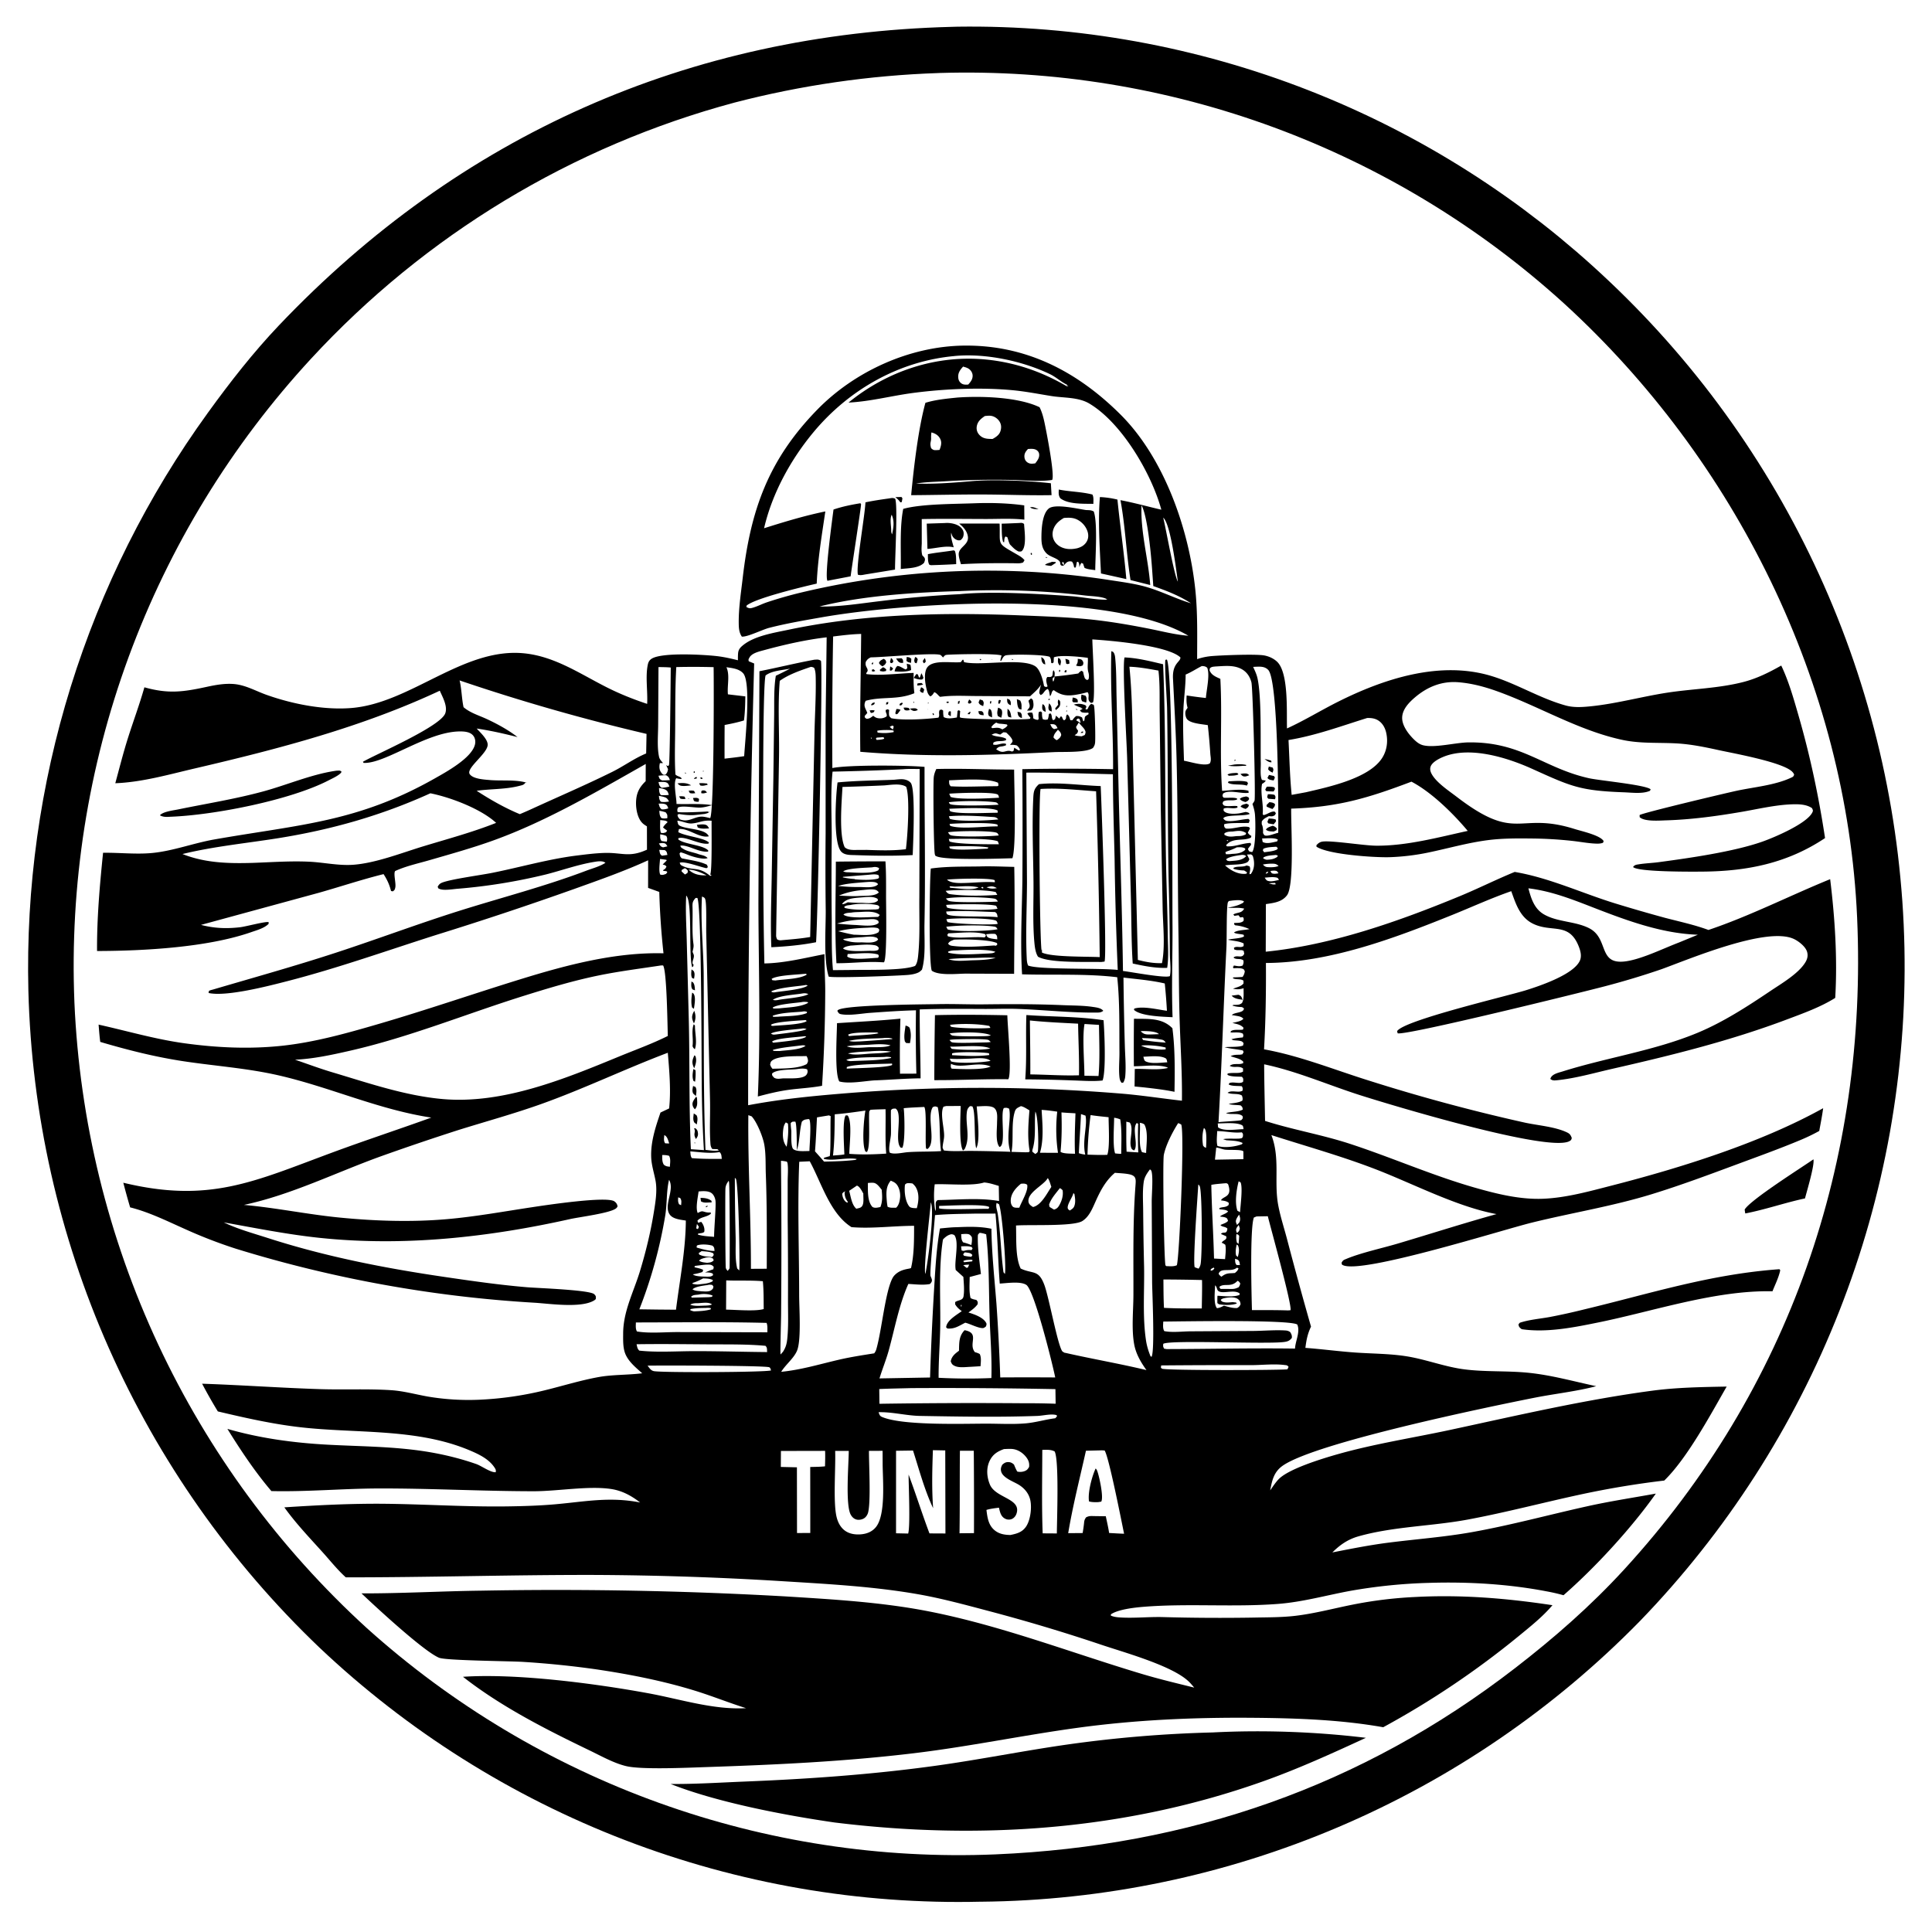 <svg xmlns="http://www.w3.org/2000/svg" viewBox="0 0 256 256"><path d="M129.969 251.985q-1.505.035-3.01.035t-3.01-.038-3.008-.112q-1.504-.072-3.005-.185-1.501-.11-3-.257-1.497-.148-2.991-.33-1.494-.186-2.983-.406t-2.972-.477-2.96-.55-2.945-.622-2.93-.694q-1.46-.364-2.911-.764t-2.892-.836-2.87-.906-2.848-.976-2.823-1.046-2.797-1.114-2.768-1.182-2.739-1.25q-1.362-.64-2.707-1.315-1.346-.674-2.675-1.382t-2.64-1.446q-1.31-.74-2.603-1.51-1.293-.772-2.566-1.574-1.274-.803-2.528-1.636-1.253-.834-2.486-1.697t-2.444-1.757-2.4-1.817-2.355-1.875-2.31-1.931q-1.142-.98-2.26-1.988-1.119-1.008-2.212-2.042-1.103-1.054-2.181-2.134t-2.128-2.187-2.075-2.239q-1.023-1.132-2.018-2.288t-1.962-2.337-1.905-2.385-1.846-2.43-1.785-2.475-1.725-2.517-1.662-2.56-1.6-2.598-1.535-2.637q-.751-1.328-1.47-2.675t-1.405-2.709-1.337-2.743-1.27-2.774q-.619-1.395-1.203-2.805t-1.133-2.834-1.064-2.86-.993-2.886-.922-2.909-.851-2.93-.779-2.95-.707-2.97-.633-2.985q-.299-1.496-.56-3-.263-1.502-.488-3.012-.225-1.509-.413-3.023t-.34-3.033-.264-3.04-.19-3.046-.116-3.05q-.032-1.275-.037-2.551-.006-1.276.015-2.553t.067-2.55q.046-1.276.119-2.55.072-1.275.17-2.547t.223-2.543q.125-1.27.275-2.537t.326-2.531.377-2.525q.202-1.26.43-2.516.226-1.255.48-2.506.252-1.251.53-2.496t.582-2.486q.304-1.24.632-2.472.329-1.234.683-2.46.353-1.226.732-2.445t.782-2.429.832-2.413.88-2.396.929-2.377.977-2.358 1.025-2.337 1.073-2.316 1.119-2.294 1.166-2.27 1.212-2.246 1.257-2.221 1.302-2.195q.663-1.092 1.347-2.169.685-1.077 1.39-2.14.707-1.063 1.435-2.111.727-1.048 1.476-2.082c2.9-4.008 5.965-7.94 9.377-11.53 23.995-25.244 54.32-38.68 89.168-39.575.25-.014.503-.016.754-.022q1.487-.02 2.974-.006t2.973.065 2.97.138q1.485.086 2.967.209 1.482.122 2.96.28 1.48.159 2.953.353 1.475.194 2.944.424 1.47.23 2.933.494 1.463.266 2.92.566t2.904.636 2.89.706 2.87.776q1.43.405 2.851.845t2.83.914 2.808.982 2.782 1.05 2.756 1.116 2.729 1.183 2.699 1.249 2.668 1.313 2.635 1.378 2.602 1.44 2.565 1.504 2.53 1.566 2.49 1.626 2.45 1.685 2.408 1.745 2.365 1.802 2.322 1.859 2.275 1.914q1.127.971 2.229 1.97 1.102.998 2.18 2.022 1.125 1.064 2.222 2.156t2.167 2.21q1.07 1.12 2.112 2.264 1.042 1.145 2.055 2.315t1.997 2.365 1.939 2.414 1.877 2.461 1.816 2.507 1.754 2.551 1.69 2.594 1.626 2.634 1.56 2.674 1.493 2.713 1.425 2.748q.695 1.382 1.357 2.782.661 1.4 1.288 2.815.626 1.415 1.217 2.846.591 1.43 1.147 2.875t1.076 2.903 1.003 2.929.93 2.953.857 2.974.784 2.995.709 3.014.633 3.03.56 3.045q.26 1.526.483 3.058t.407 3.068.33 3.078q.148 1.541.258 3.085.108 1.544.178 3.09.07 1.547.102 3.095.03 1.537.023 3.074-.008 1.538-.053 3.075-.045 1.536-.127 3.071-.083 1.535-.206 3.068-.12 1.533-.28 3.062-.157 1.53-.355 3.054-.195 1.525-.43 3.044-.232 1.52-.502 3.034-.272 1.513-.58 3.019-.309 1.506-.654 3.004t-.728 2.988q-.382 1.489-.8 2.968-.42 1.48-.874 2.948-.455 1.469-.946 2.925-.491 1.458-1.018 2.902t-1.089 2.875-1.16 2.848-1.228 2.818q-.632 1.401-1.299 2.787t-1.367 2.754-1.433 2.72-1.501 2.684-1.566 2.645-1.631 2.607-1.695 2.565-1.757 2.523-1.819 2.479-1.88 2.433q-.954 1.206-1.938 2.387-.984 1.18-1.997 2.338-1.013 1.156-2.054 2.287t-2.11 2.237q-1.064 1.088-2.156 2.149-1.091 1.06-2.208 2.095-1.117 1.034-2.26 2.04-1.141 1.006-2.308 1.984-1.166.977-2.357 1.926-1.19.949-2.403 1.868t-2.449 1.808-2.492 1.748-2.534 1.686-2.575 1.623q-1.298.795-2.614 1.559-1.317.763-2.652 1.494-1.335.73-2.688 1.429-1.353.698-2.722 1.362-1.37.664-2.755 1.295t-2.785 1.226q-1.401.597-2.815 1.159-1.415.561-2.843 1.088-1.428.526-2.869 1.018-1.44.491-2.893.947t-2.915.876-2.935.804-2.955.732-2.972.658-2.987.586-3 .512-3.013.438-3.022.362q-1.513.165-3.03.29-1.517.127-3.036.215t-3.041.14q-1.521.05-3.043.065M124.316 9.68q-3.414.115-6.815.418t-6.782.793-6.728 1.165-6.653 1.534q-1.003.269-2 .555t-1.991.59-1.98.626-1.969.66q-.98.34-1.956.696-.975.356-1.944.729t-1.931.763-1.917.798-1.903.83-1.888.865-1.872.897-1.856.93-1.84.963-1.822.996-1.805 1.027-1.786 1.058-1.767 1.09-1.748 1.121-1.727 1.152-1.708 1.181-1.686 1.212-1.664 1.241-1.643 1.27-1.62 1.3-1.596 1.327-1.573 1.355-1.55 1.383q-.767.698-1.523 1.41-.757.711-1.5 1.436-.743.724-1.474 1.462-.73.738-1.447 1.489-.718.75-1.422 1.513-.988 1.071-1.951 2.166-.963 1.096-1.898 2.214t-1.843 2.26q-.907 1.14-1.786 2.303t-1.73 2.348-1.67 2.389q-.822 1.204-1.613 2.429-.79 1.224-1.551 2.468t-1.491 2.506-1.428 2.541q-.7 1.28-1.366 2.576T21.6 76.324q-.635 1.313-1.238 2.64-.602 1.328-1.172 2.67t-1.106 2.697-1.04 2.724q-.502 1.368-.972 2.749-.469 1.38-.904 2.772-.435 1.39-.836 2.793-.4 1.401-.767 2.812-.366 1.412-.698 2.831t-.628 2.847-.557 2.862-.488 2.874-.416 2.886-.345 2.895-.274 2.903q-.12 1.453-.203 2.908-.083 1.456-.131 2.913t-.06 2.915.013 2.915.084 2.915q.063 1.466.163 2.93t.236 2.925.307 2.919.38 2.91.45 2.9.522 2.887.593 2.875q.314 1.433.663 2.858t.734 2.842.803 2.823.873 2.802.941 2.78q.488 1.383 1.01 2.755.521 1.372 1.076 2.73.556 1.358 1.144 2.702.589 1.344 1.21 2.674.622 1.33 1.276 2.643.654 1.314 1.34 2.61.686 1.298 1.404 2.578t1.467 2.542 1.529 2.505 1.59 2.466 1.65 2.427 1.71 2.385 1.769 2.342 1.825 2.298q.926 1.138 1.88 2.253.955 1.115 1.937 2.205.981 1.091 1.99 2.157t2.042 2.108 2.093 2.057 2.144 2.004q1.054.949 2.131 1.871 1.078.923 2.177 1.82 1.099.896 2.22 1.766 1.12.87 2.261 1.712 1.142.841 2.303 1.656 1.161.814 2.342 1.6 1.18.786 2.38 1.543 1.2.758 2.417 1.486t2.451 1.426q1.235.698 2.486 1.367 1.251.668 2.518 1.306t2.549 1.245 2.578 1.183q1.296.575 2.606 1.12 1.31.544 2.633 1.056 1.322.513 2.657.993t2.68.928 2.702.864 2.722.797 2.741.732 2.758.665q1.382.315 2.772.597 1.39.283 2.787.531t2.799.463q1.401.215 2.808.396 1.407.18 2.818.327 1.41.147 2.825.26 1.413.112 2.83.19 1.416.078 2.834.122t2.836.054 2.836-.015 2.836-.084c25.615-1.095 48.525-8.982 68.832-24.667 5.196-4.013 10.053-8.258 14.493-13.104 21.864-23.863 32.277-54.125 30.849-86.376-1.369-30.912-16.117-60.635-38.877-81.396q-1.045-.949-2.113-1.872-1.067-.924-2.157-1.822-1.089-.897-2.2-1.768-1.11-.872-2.242-1.716-1.131-.845-2.282-1.662t-2.322-1.606-2.36-1.55-2.395-1.493-2.431-1.435-2.465-1.377q-1.241-.673-2.498-1.317-1.256-.643-2.528-1.256-1.271-.613-2.557-1.196-1.286-.582-2.585-1.134-1.3-.551-2.612-1.072-1.313-.52-2.637-1.008-1.325-.489-2.66-.945-1.336-.457-2.683-.881-1.346-.425-2.702-.817t-2.721-.751-2.739-.686-2.754-.62q-1.381-.293-2.769-.554-1.387-.26-2.78-.487t-2.792-.42-2.801-.354-2.809-.286-2.814-.218-2.82-.151-2.821-.083-2.823-.016q-1.412.01-2.823.052z"/><path d="m29.5 161.896.149.075c1.821.88 3.903 1.449 5.833 2.07 7.676 2.472 15.449 3.988 23.418 5.16 3.66.538 7.316 1.065 11.005 1.37 1.355.112 8.281.349 8.84.924.242.25.227.322.198.642-.131.12-.13.13-.314.232-1.75.961-5.726.387-7.713.254q-2.522-.147-5.039-.369-2.516-.223-5.025-.521t-5.007-.673-4.985-.823-4.958-.973-4.926-1.122q-2.454-.598-4.89-1.27t-4.85-1.418q-3.434-1.107-6.72-2.598c-2.313-1.03-4.652-2.193-7.11-2.833l-.162-.04q-.482-1.625-.905-3.266c11.363 2.742 17.274-.14 27.546-3.949 4.396-1.63 8.85-3.09 13.259-4.682-7.01-1.066-13.363-4.021-20.218-5.593-4.177-.957-8.333-1.232-12.548-1.864-3.773-.566-7.44-1.492-11.095-2.572-.103-.76-.154-1.527-.219-2.291 3.824.848 7.506 1.941 11.401 2.476 4.272.586 8.548.786 12.842.334 4.364-.46 8.656-1.67 12.856-2.895 6.335-1.848 12.569-4.005 18.874-5.95 6.04-1.863 12.509-3.58 18.88-3.414q-.445-4.055-.558-8.132l-1.484-.536.006-3.656c-3.184 1.456-6.508 2.621-9.803 3.802q-9.05 3.223-18.224 6.07c-6.572 2.089-13.093 4.42-19.776 6.14-2.497.643-8.164 2.115-10.485 1.559.124-.008.032-.185.099-.259.072-.078.443-.16.557-.194 5.426-1.598 10.855-3.106 16.235-4.866 5.477-1.79 10.874-3.822 16.372-5.554 5.593-1.762 11.347-3.242 16.828-5.32.827-.314 1.8-.56 2.536-1.043-.373-.322-1.11-.183-1.565-.107-2.17.364-4.246 1.124-6.374 1.66q-2.865.698-5.777 1.17-2.911.471-5.85.713c-.641.047-1.833.27-2.413.024-.216-.091-.136-.04-.248-.292.165-.288.291-.428.61-.552 1.192-.46 5.065-.977 6.601-1.284 3.71-.74 7.477-1.834 11.22-2.297 1.224-.152 2.502-.316 3.736-.347 2.297-.056 3.2.647 5.567-.43l-.006-3.088c-.198-.126-.402-.249-.573-.411-.678-.643-.893-1.891-.871-2.782.029-1.2.424-1.977 1.277-2.795l.009-2.281c-6.473 3.662-13.124 7.577-20.144 10.115-2.8 1.012-5.674 1.81-8.532 2.638-1.496.434-3.12.78-4.532 1.437-.242.362.142 1.643.022 2.18-.066.295-.089.347-.331.511l-.232-.046c-.22-.868-.511-1.493-.99-2.239-2.877.713-5.72 1.666-8.576 2.473l-15.617 4.255c1.784.456 3.328.52 5.164.313.787-.088 3.354-.794 3.8-.68-.007.23.043.191-.11.327-.57.508-1.524.768-2.235 1.015-5.809 2.018-14.231 2.474-20.391 2.486-.027-4.362.355-8.68.797-13.016 2.14-.032 4.363.23 6.488.029 2.76-.26 5.504-1.311 8.254-1.795 11.276-1.984 18.924-2.26 29.214-8.087 1.511-.855 4.905-2.702 5.325-4.5.09-.383.035-.807-.202-1.13-.412-.562-1.24-.604-1.871-.595-4.347.066-9.858 4.32-12.685 4.17l-.091-.15c1.875-1.073 10.248-4.653 10.907-6.41.352-.938-.35-2.163-.721-3.006-10.31 4.83-21.39 7.72-32.447 10.296-3.456.806-6.994 1.829-10.55 1.963.544-2.001 1.054-4.025 1.68-6.001.709-2.243 1.536-4.443 2.175-6.71 3.174.89 5.119.622 8.284-.065 1.16-.251 2.349-.464 3.543-.372 1.552.12 2.898.916 4.339 1.43 3.441 1.224 7.587 2.044 11.24 1.753 7.902-.63 14.825-8.065 22.926-7.248 4.092.413 7.442 2.752 11.014 4.543 1.711.859 3.457 1.552 5.272 2.155.091-1.654-.245-3.575.082-5.174.073-.36.205-.62.531-.82 1.383-.856 6.964-.53 8.662-.33.936.11 1.84.317 2.753.545-.001-.3-.004-.603.02-.902.041-.534.293-.802.7-1.126 1.527-1.219 4.106-1.621 5.997-2.02 10.055-2.117 20.537-2.312 30.768-1.898 2.999.122 6.008.22 8.995.516 2.68.266 5.353.725 7.993 1.246 1.655.327 3.355.773 5.035.919l.181.014c-10.34-6.055-36.96-4.496-48.724-2.418-2.269.4-4.614.804-6.845 1.378-.852.22-2.897 1.236-3.603 1.155-.365-.542-.401-1.123-.409-1.763-.025-1.996.3-4.05.53-6.035 1.047-9.013 3.414-15.64 9.856-22.252 5.003-5.134 12.318-8.44 19.51-8.509 8.221-.079 14.969 3.442 20.676 9.119 5.807 5.775 9.11 15.236 9.936 23.318.31 3.023.236 6.073.232 9.108q.485-.166.987-.269.502-.102 1.012-.141c1.302-.106 5.857-.288 6.93-.073.6.12 1.178.381 1.634.795 1.598 1.454 1.274 6.723 1.344 8.87 2.3-1.047 4.46-2.381 6.719-3.515 6.15-3.089 13.585-5.507 20.408-3.42 3.367 1.031 6.378 2.945 9.782 3.89 1.088.302 2.187.226 3.3.115 3.387-.338 6.772-1.282 10.144-1.804 3.359-.519 6.83-.57 10.127-1.422 1.8-.465 3.402-1.268 5.01-2.177.991 2.072 1.636 4.364 2.272 6.564 1.558 5.386 2.692 10.757 3.532 16.296-4.98 3.326-10.29 4.391-16.197 4.444-1.44.013-8.56.062-9.241-.606.202-.289.412-.307.75-.361.873-.14 1.773-.168 2.653-.285 4.057-.545 9.936-1.383 13.732-2.72 1.468-.517 6.081-2.44 6.667-3.98.07-.185-.023-.286-.09-.456-.733-.513-1.76-.537-2.63-.509-2.22.071-4.541.63-6.733 1.005-3.307.566-6.638 1.019-9.997 1.12-.854.025-2.827.19-3.478-.422l-.008-.277c.334-.283 11.533-2.938 12.875-3.224 2.293-.49 5.022-.725 7.143-1.705.286-.132.348-.124.461-.43-.074-.156-.072-.175-.204-.328-1.118-1.292-7.76-2.476-9.709-2.902-1.874-.409-3.74-.802-5.66-.908-2.41-.134-4.795.046-7.177-.463-5.809-1.241-11.009-4.428-16.55-6.426-1.684-.608-3.395-1.07-5.184-1.214-2.2-.178-4.113.597-5.772 2.013-.782.668-1.645 1.555-1.686 2.644-.04 1.076.827 2.203 1.566 2.926.338.331.723.639 1.189.76 1.518.395 4.316-.348 5.99-.373 7.081-.105 9.984 3.407 16.018 4.748 1.394.31 7.558.882 8.159 1.471-.106.233-.027.175-.258.261-.933.348-2.273.168-3.27.133-5.856-.21-7.008-.778-12.19-3.118-3.257-1.47-8.178-3.017-11.702-1.601-.56.225-1.545.71-1.741 1.334-.107.337-.009.672.156.97.634 1.146 2.284 2.227 3.327 3.026 8.031 6.152 8.072 1.865 15.648 4.264.86.272 3.403.825 3.806 1.602l-.09.214c-.352.122-.656.12-1.027.103-1.004-.047-2.029-.246-3.032-.355a54 54 0 0 0-5.306-.316c-1.966-.02-3.914-.037-5.87.215-2.68.346-5.25 1.087-7.885 1.638a30 30 0 0 1-5.158.622c-1.919.06-8.05-.334-9.676-1.386l-.02-.186c.23-.271.462-.445.82-.495 1.197-.167 5.445.526 7.064.543 4.045.043 8.242-1.1 12.172-1.96-1.928-2.304-4.795-5.129-7.458-6.523-5.744 2.173-9.698 3.367-15.934 3.573-.04 2.169.444 10.173-.56 11.488-.689.901-1.752 1.004-2.793 1.163l-.02 6.306c8.717-.874 17.646-4.026 25.701-7.354 2.454-1.014 4.828-2.208 7.287-3.216 4.623.78 8.968 2.844 13.439 4.21q3.222.986 6.473 1.87c1.93.505 3.887.92 5.763 1.61 5.499-1.85 10.756-4.543 16.126-6.73.633 5.165.978 10.531.67 15.734-1.959 1.226-4.2 2.024-6.356 2.837-7.526 2.839-15.332 4.773-23.165 6.554-2.408.547-4.947 1.287-7.409 1.524-.33.031-.556.04-.819-.176.154-.644 1.046-.814 1.61-.992 5.897-1.855 12.183-2.749 17.898-5.125 3.398-1.413 6.595-3.484 9.64-5.533 1.474-.991 3.763-2.318 4.662-3.836.256-.433.353-.873.209-1.363-.207-.7-1.113-1.4-1.744-1.698-3.572-1.689-13.778 2.637-17.547 4.004q-3.676 1.26-7.435 2.245c-2.884.763-26.308 6.544-27.522 6.251l-.076-.283c.83-1.433 14.558-4.644 17.067-5.425 1.837-.573 6.28-2.064 7.139-3.896.268-.572.12-1.226-.091-1.79-1.285-3.438-3.585-1.895-6.104-3.13-1.732-.848-2.282-2.638-2.885-4.313-2.66.923-5.225 2.103-7.835 3.155-7.723 3.112-16.255 6.322-24.673 6.36.026 3.803-.03 7.644-.249 11.441 4.715.851 9.228 2.68 13.786 4.108q10.251 3.26 20.75 5.6c1.749.384 3.993.534 5.606 1.3.387.184.486.355.637.746-.08.227-.044.248-.266.387-2.596 1.621-23.774-4.784-27.815-6.074-4.201-1.341-8.367-3.175-12.682-4.081.01 2.499.078 5 .12 7.5 3.69 1.178 7.541 1.824 11.24 3.034 5.567 1.822 10.922 4.198 16.569 5.813 2.915.833 5.997 1.594 9.048 1.467 3.053-.126 6.131-.99 9.078-1.747 9.138-2.345 19.782-5.67 28.015-10.252-.132 1.01-.337 2.013-.517 3.016q-1.211.668-2.488 1.2c-2.814 1.178-5.706 2.215-8.566 3.277-3.665 1.36-7.32 2.723-11.057 3.877-5.268 1.627-10.677 2.485-16.014 3.804-3.962.98-22.532 6.854-25.001 5.62-.174-.087-.118-.094-.172-.317.2-.343.252-.349.617-.502 1.961-.823 4.751-1.417 6.852-2.042 4.359-1.296 8.68-2.681 13.063-3.9-5.196-.952-11.049-4.025-16.005-5.936-4.551-1.756-9.193-3.044-13.827-4.533 1.184 3.051.333 6.154.9 9.245.282 1.537.796 3.08 1.191 4.595q1.517 5.788 3.162 11.541c-.46.957-.614 1.774-.746 2.815 2.224.164 4.438.465 6.662.62 2.233.154 4.557.144 6.764.498 2.566.412 5.029 1.388 7.617 1.724 2.778.36 5.621.174 8.42.448 3.112.305 6.031 1.142 9.076 1.786-2.661.7-5.502.998-8.208 1.535-6.439 1.278-28.891 5.942-33.306 8.98-1.194.821-1.441 1.943-1.687 3.288.345-.494.687-1.025 1.103-1.463 1.32-1.387 5.804-2.748 7.77-3.307 4.891-1.393 9.95-2.165 14.916-3.23 8.91-1.914 17.816-4.003 26.858-5.209 3.248-.433 6.564-.48 9.838-.543-2.15 3.748-5.236 9.505-8.27 12.453q-5.454.645-10.825 1.79c-5.075 1.085-10.094 2.425-15.198 3.377-4.755.887-9.803.91-14.454 2.213-1.42.398-2.465 1.113-3.501 2.144 2.446-.48 4.888-.967 7.361-1.285 3.726-.48 7.446-.744 11.152-1.407 5.163-.924 10.21-2.306 15.327-3.438 2.99-.662 6.012-1.118 9.023-1.666-3.24 4.586-8.01 9.773-12.236 13.468a24 24 0 0 0-2.245-.516c-5.045-.968-10.341-1.28-15.47-1.125q-2.661.067-5.31.335-2.65.268-5.272.735c-3.152.585-6.292 1.47-9.497 1.718-5.937.46-11.98-.091-17.889.39-1.18.096-3.33.34-4.289.992l-.005.17c.417.181.84.222 1.29.248 1.801.106 3.651-.09 5.467-.056q6.127.172 12.257.068c1.783-.036 3.607-.021 5.38-.226 2.548-.295 5.057-.971 7.57-1.473q4.113-.827 8.303-1.025c6.2-.33 12.124.159 18.247 1.083-1.302 1.541-2.934 2.829-4.488 4.107q-2.094 1.715-4.267 3.329-2.172 1.614-4.418 3.125t-4.56 2.914-4.692 2.697c-5.583-.988-11.292-1.194-16.95-1.248-7.929-.076-15.741.252-23.605 1.331-7.212.99-14.345 2.483-21.576 3.354-9.23 1.113-18.342 1.534-27.625 1.844-2.397.08-8.46.361-10.524-.121-1.653-.386-3.37-1.36-4.895-2.094-5.747-2.768-11.726-5.798-16.762-9.75 7.106-.479 17.553.894 24.587 2.188 4.226.777 8.599 2.21 12.921 1.97-2.276-.715-4.491-1.612-6.768-2.315-4.267-1.317-8.718-2.184-13.13-2.837q-4.797-.679-9.632-.98c-1.724-.112-10.214-.17-11.14-.547-1.998-.814-8.375-6.713-10.286-8.532 5.298.016 10.613-.296 15.914-.36q20.097-.371 40.166.755c6.322.395 12.792.761 19.013 1.975 9.654 1.885 18.893 5.48 28.288 8.296 2.296.689 4.633 1.244 6.959 1.82-.225-.264-.45-.539-.7-.781-2.21-2.154-8.714-3.907-11.812-4.965q-7.379-2.474-14.906-4.452c-3.024-.802-6.07-1.627-9.152-2.17-5.955-1.049-12.176-1.37-18.212-1.746q-12.437-.766-24.898-.816c-10.913-.017-21.826.328-32.74.319-1.107-1-2.087-2.234-3.088-3.345-1.734-1.924-3.545-3.82-5.055-5.93 4.428-.29 8.934-.52 13.371-.472 5.423.059 10.832.425 16.26.344 2.105-.032 4.229-.095 6.327-.284 3.974-.358 7.147-1.018 11.185-.233-1.171-.905-2.398-1.576-3.883-1.792-3.001-.438-7.078.307-10.255.303-6.859-.007-13.709-.39-20.566-.369-4.723.015-9.429.457-14.154.347-2.144-2.509-4.094-5.434-5.83-8.241 4.28 1.235 8.703 1.84 13.144 2.086 4.199.232 8.414.227 12.585.828 2.426.35 4.934.932 7.25 1.746.702.246 1.89 1.139 2.57 1.082.055-.237.007-.367-.123-.57-.716-1.129-1.995-1.759-3.182-2.268-7.071-3.032-15.089-2.264-22.572-3.122-3.696-.423-7.324-1.241-10.938-2.097a63 63 0 0 1-2.082-3.669c5.217.177 10.433.553 15.656.72 3.12.1 6.277-.065 9.39.138 1.65.107 3.246.559 4.87.846q1.7.286 3.422.39t3.444.026q2.169-.1 4.318-.41t4.257-.826c2.384-.58 4.762-1.326 7.176-1.764 1.87-.34 3.874-.261 5.779-.502-.781-.702-1.662-1.407-2.14-2.364-.436-.87-.384-1.938-.383-2.891.004-2.968 1.39-5.514 2.235-8.3.764-2.516 1.398-5.126 1.82-7.721.217-1.34.487-2.892.236-4.245-.186-1.004-.516-1.982-.57-3.009-.106-2.066.565-4.094 1.227-6.02l1.144-.544c.257-2.38.025-4.992-.175-7.378-5.635 2.13-11.076 4.758-16.754 6.787-3.577 1.278-7.227 2.281-10.851 3.407q-5.178 1.66-10.3 3.487c-6.046 2.169-11.972 5.144-18.264 6.48 4.235.376 8.442 1.26 12.687 1.677 4.684.462 9.524.62 14.217.21 3.749-.326 7.489-1.01 11.21-1.571 1.742-.264 9.967-1.514 10.978-.783.26.188.36.36.423.664-.07.113-.106.188-.221.276-.813.627-4.866 1.136-6.041 1.398-10.856 2.425-22.064 3.663-33.171 2.5-4.282-.448-8.518-1.297-12.752-2.056zm110.235-72.259-.256.243c0 .193-.003.268.08.448.143-.245.16-.41.176-.69q1.577-.149 3.141-.398c.155-.178.222-.25.437-.361l.203.13c.039.179.072.37.125.545.107.357.102.382.412.56l.186-.118c.078-.316.07-.605-.024-.918-.184-.612-.013-1.255-.077-1.913-.99-.132-3.616-.415-4.495-.066l-.035.67-.156.12-.166-.06c-.018-.307-.007-.547-.206-.802-.79-.302-4.858-.339-5.73-.205-.403.062-.498.425-.69.743l-.116-.012c.038-.188.076-.372.129-.556q.019-.068.04-.134c-.597-.296-5.996-.177-7.072-.11-.426.026-.41.05-.683.364-.082-.08-.249-.288-.34-.33-.738-.34-7.751.322-9.241.314-.346.18-.462.267-.663.62-.03.276-.038.388.085.645.127.265.096.133.161.382.05.192-.092.305-.192.465l.051.11c1.909.237 4.284-.098 6.245-.159-.019.91-.019 1.785.097 2.69l-.094.037c-2.21.88-4.198.373-6.35.966-.022.044-.049.088-.068.134-.26.615.091.94.274 1.485q-.18.2-.355.406l.057.236.217.132c.422-.034.534-.162.872-.404.181.145.322.254.556.303.44.092.852.024 1.218-.232.084-.379-.18-.457-.114-.85l.264-.091.18.103c-.01.122-.027.306-.025.424.007.392.038.41.312.666 1.52.316 4.644.125 6.237-.076.245-.355-.046-.638.187-1.024l.273-.04.174.133c-.005.303.006.552.069.852.496.28 1.201.15 1.753.054q.054-.436.085-.874l.186-.094.162.141a8 8 0 0 0-.053.781c.026.02.051.043.081.059.415.215 8.481.331 9.218.165l.068-.147c-.167-.184-.3-.337-.41-.562.235-.142.37-.128.639-.11.082.183.11.328.124.525l.015.227c.23.145.357.192.63.21l.086-.142c-.024-.322-.065-.612.04-.924l.264-.05.138.152c-.004.324-.003.553.102.865.293.108.347.096.656.037.073-.18.102-.312.129-.508q.013-.105.024-.211l.197-.089c.297.26.084.626.377.917l.243-.136.128-.475q.213.203.435.395l.168-.274c.28-.07.171.327.47.503.45-.265.1-.451.41-.787.294.194.309.45.422.772l.262.002c.158-.226.284-.392.507-.556.327-.019.485.043.777.184l.159.51c.24-.035.135-.443.25-.618.062-.095.356-.252.461-.326l-.035-.2c-.186.005-.39.024-.574.002-.339-.038-.358-.058-.548-.317l.322-.157-.025-.121-.234.033.158-.078a8 8 0 0 1-1.02-.428 2.13 2.13 0 0 1 1.548.095c.267.343-.049.22.023.55l.235-.037c.136-.271.232-.56.513-.707l.313.128c.019.076.043.151.056.229.099.564.196 4.27.12 4.828-.036.269-.124.438-.277.657-.921.656-3.938.492-5.167.553-8.565.426-17.098.677-25.662-.044-.07-5.203.073-10.413.115-15.616-1.25.029-2.478.187-3.716.338q-.157 8.716-.101 17.433c2.068-.44 9.998-.37 12.215-.154-.013 6.95.134 13.883-.01 20.835-.037 1.837.188 4.279-.332 6.03-.152.156-.284.287-.484.382-.394.186-.848.265-1.278.31-1.12.115-9.92.446-10.594.233-.692-2.161-.387-6.331-.395-8.697q-.066-5.15-.014-10.3l-.005-14.785.142-11.177c-2.769.319-5.66.98-8.343 1.713-.61.166-1.57.381-1.888.97-.12.22-.158.244-.088.493l.712.292q-.8 29.262-.798 58.533c4.555-.862 8.993-1.267 13.603-1.637q4.51-.346 9.03-.512t9.042-.15q4.522.015 9.04.21 4.519.196 9.026.573c2.588.227 5.157.625 7.738.917.049-3.604-.197-7.215-.307-10.816-.114-3.69-.088-7.395-.148-11.087-.126-7.742-.059-15.492-.25-23.232-.09-3.594-.298-7.204-.478-10.795-.104-2.076 1.023-2.197.982-2.808-1.671-1.581-9.143-2.225-11.67-2.386.02 1.3.433 7.648.083 8.347l-.252.072c-.664-.453-.079-.977-.47-1.432-.262.073-.526.149-.792.204-1.352.278-2.35.439-3.526-.363l-.147-.103c-.34.107-.233.531-.504.797-.091-.323-.069-.735-.307-.958-.486.185-.505.691-.953.804l-.16-.242c.005-.382.135-.762.229-1.13l-.002.002c-.414.653-.905 1.02-1.451 1.546l-7.183-.042c-1.569-.011-3.182-.107-4.738.11-.277-.203-.442-.512-.77-.62-.168.259-.237.411-.518.56-.338-.247-.423-.641-.517-1.029-.188-.776-.395-2.201.142-2.864.813-1.005 3.252-.507 4.409-.648l.247-.32.093.008.092.313c2.194.528 7.703-.614 9.448.556.609.408.978 1.733 1.117 2.44l.034.192.27.117.197-.094c-.05-.166-.108-.338-.138-.509-.055-.317-.072-.47.107-.74.101.005.3.02.396.002.47-.089.196-.556.42-.895.225.285.146.48.139.83M87.858 101.11l-.42.01c-.095.375-.097.804.106 1.137.114.188.19.297.386.408l.237-.005c.253-.279.269-.353.35-.724a4 4 0 0 0-.254-.543l.26.115c.04-.044.098-.078.121-.133.119-.282.229-11.77.234-12.925-.538-.054-1.084-.05-1.625-.062l-.043 7.646c-.004 1.332-.163 2.952.119 4.256.07.322.318.58.53.82m16.266 47.613c-.23.303-.296.566-.344.94-.104.802-.066 1.636.452 2.287l.112.05-.112-.05c.165-.987.275-2.072.175-3.07zm22.347-101.545c-7.332.661-14.01 4.465-18.699 10.11-3.01 3.623-5.461 8.087-6.529 12.706 2.692-.85 5.348-1.658 8.116-2.228-.464 3.151-1.006 6.379-1.142 9.565-1.748.398-8.174 1.939-9.293 2.915l-.022.184c.362.195.477.207.879.086.615-.185 1.201-.494 1.814-.701a55 55 0 0 1 4.61-1.315q1.233-.293 2.472-.557 1.24-.264 2.485-.498t2.495-.438 2.505-.379q1.255-.174 2.514-.319 1.259-.144 2.52-.259 1.262-.114 2.526-.198 1.265-.085 2.53-.139 1.266-.054 2.533-.078t2.533-.018 2.534.043 2.531.102 2.529.163 2.523.224 2.518.283 2.51.344c1.587.251 3.233.451 4.793.828 2.281.551 4.327 1.664 6.554 2.337-1.552-1.02-3.251-1.66-4.993-2.283l-.152-2.131c-.127-1.867-.588-7.068-1.406-8.573-.158 3.522.893 7.063 1.151 10.566l-2.61-.657c-.56-3.519-.687-7.064-1.332-10.587 1.822.343 3.608.846 5.414 1.263-1.29-4.758-5.23-11.49-9.527-14.056-1.471-.879-3.373-.738-5.024-1.002-1.722-.274-3.42-.613-5.158-.776-4.18-.393-9.054-.185-13.222.368-2.858.38-5.626 1.127-8.52 1.272 5.15-4.202 11.68-6.37 18.324-5.694 3.733.38 7.19 1.564 10.43 3.434.204.117.131.079.4.1l-.279-.139.167-.028q-.048-.019-.095-.04c-.778-.368-1.438-1.008-2.237-1.392-3.655-1.763-8.623-2.809-12.67-2.409m1.144 1.401c-.35.384-.651.766-.65 1.313.001.328.075.6.322.83.304.283.625.255 1.006.237.313-.349.595-.69.585-1.19-.007-.36-.223-.702-.515-.9-.218-.148-.498-.218-.748-.29m26.516 20.016c.367 1.467 1.457 7.695 1.94 8.476-.216-1.534-.96-7.673-1.94-8.475m-26.845 9.725c-5.986.172-12.89.587-18.706 2.046 2.726.056 5.49-.417 8.197-.73q5.161-.638 10.355-.898l.194-.019c4.121-.391 10.482-.023 14.624.282 1.525.113 3.225.495 4.728.459l-.174-.086.252.084c-.554-.427-2.114-.45-2.83-.533q-4.14-.499-8.307-.65t-8.333.044m31.966 9.936c-.724.357-1.403.826-2.149 1.128-.004 1.577-.24 3.133-.3 4.708-.084 2.236.012 4.479.081 6.714.813.127 2.731.773 3.415.357.224-.366.119-.786.08-1.193q-.126-1.943-.339-3.879c-.71-.137-2.308-.216-2.76-.807-.195-.255-.28-.786-.175-1.084.046-.131.18-.294.257-.402l-.034-.127c-.131-.526-.125-.98-.092-1.516.849.133 1.693.247 2.548.335.077-1.037.564-3.098.174-4.011-.248-.194-.398-.203-.706-.222m1.813.058c-.295.034-.523.021-.745.237-.073.305-.05.336.13.598.275.398.833.615 1.253.805.268 4.93-.115 9.904.233 14.84 1.002-.047 2.592-.302 3.519 0l-.06-.073.068.324c-.92.184-2.7-.473-3.413.125l-.068.309.145.219c.596.063 1.206-.075 1.78.099l.011.144c-.601.244-1.28-.043-1.831.26l-.098.248c.073.133.09.249.243.302.455.156 1.195-.017 1.72.067l.025.19c-.591.24-1.245-.09-1.836.136-.004.178-.057.255.091.385.425.37 1.37.323 1.89.257.14-.018.275-.05.412-.08l.534-.119c.237.073.39.049.517.272-.703.33-3.27.042-3.495.594.211.257.321.323.662.344.897.058 1.792-.242 2.685-.281l.151.17c-.033.122-.055.25-.118.361-.666.035-2.856-.055-3.276.191.037.318-.022.32.23.548 1.011.115 2.14-.433 3.083-.187l.125.183-.288.546c.15.26.223.292.473.442l-.059.217c-1.006.52-2.4-.068-3.302 1.022.184.187.074.139.367.14.968.007 1.927-.438 2.89-.453l.065.24c-.143.181-.284.361-.418.549.062.16.084.23.21.352l.35.067c.514-.648.45-4.11.366-5.006-.043-.465-.179-.919-.326-1.36.069-.114.253-.346.278-.465.146-.698-.232-14.932-.417-15.65-.195-.76-.61-1.387-1.31-1.767-1.049-.57-2.302-.395-3.446-.342m-71.454.08c-.154 2.676-.127 5.373-.145 8.054-.012 2.047-.097 4.136.033 6.179.272.294.745.257.83.58-.257.025-.474-.032-.724-.086-.426.68.046 2.564.036 3.41 1.551.058 3.2-.082 4.73.158-.48.132-.975.279-1.474.317-.794.063-2.44-.306-3.055-.006-.106.276-.118.308-.057.595.439.122 3.442-.028 4.057-.069l-.026.09.215-.069c-.215.22-.355.219-.642.305l-1.209.134c-.728.08-1.505-.01-2.228-.121l-.185.11c.071.328.108.364.344.607 1.109.41 1.752-.289 2.759-.368.373-.03.867.114 1.233.19.507-.859.497-17.68.454-20q-2.473-.067-4.946-.01m6.642.019c.486 1.05.08 2.447.2 3.593l2.306.272c-.019 1.071-.04 2.124-.18 3.188-.848.259-1.692.437-2.562.601q-.018 2.231-.01 4.462c.867-.103 1.739-.192 2.6-.332.114-2.015.957-9.765-.136-10.98-.548-.607-1.453-.689-2.218-.804m69.795-.042c.226.491.464.989.579 1.52.557 2.582.373 8.28.434 11.24.014.635-.12 1.672.153 2.219l.508.08c-.157.243-.254.295-.493.444-.258 1.232.22 2.69.08 4.004l.105.131c.525-.088.948-.524 1.477-.47l.17.209c-.107.264-.149.323-.435.405-.126.037-.384 0-.504-.008-.364.198-.715.343-.932.713.003.21-.042.366.08.541l.046.209c.055.269.05.51.041.784.091.138.134.303.311.331.478.077 1.212-.27 1.704-.37.03-2.859.035-20.169-1.328-21.583-.385-.4-.864-.442-1.389-.429q-.304.009-.607.03m-105.15 1.792c.28 1.18.274 2.375.523 3.546.907.771 2.014 1.076 3.081 1.571 1.39.645 2.86 1.449 4.074 2.39-1.808-.46-3.568-.858-5.414-1.134.461.515 1.465 1.411 1.458 2.15-.01 1.166-2.932 3.124-2.376 3.9.456.635 1.897.71 2.633.775 1.592.14 3.39-.09 4.914.352l-.123-.086c-.23.393-.434.402-.877.515-1.804.465-3.787.383-5.632.643 1.761 1.15 3.773 2.296 5.719 3.097q.872-.365 1.731-.76c3.508-1.608 7.083-3.14 10.539-4.854 1.51-.75 2.912-1.79 4.47-2.428l.05-2.593q-12.558-2.94-24.77-7.084m81.823 5.117-.118.161c.194.134.386.246.593.356l-.147-.513-.192-.083zm38.427-.137c-3.462 1.08-6.821 2.326-10.415 2.916.125 2.423.176 4.854.418 7.269l1.896-.35c2.986-.697 8.33-1.818 10.078-4.517.654-1.008.815-2.236.544-3.399-.153-.657-.499-1.27-1.091-1.624-.442-.263-.924-.311-1.43-.295m-49.141.602c-.3.189-.453.317-.662.616l.13.123c.55-.039.857-.142 1.334.171.292-.155.493-.247.694-.52l-.091-.14a9 9 0 0 0-.87-.098 1.06 1.06 0 0 1-.535-.152m10.947-.02-.372.597c.065.245.109.298.267.485-.062.394-.128.372-.453.615.3.107.61.117.926.143l.417-.173c.108-.286.161-.384 0-.678-.195-.355-.568-.617-.785-.99m-24.794.45-.274.137.418.368.115-.373-.097-.158zm20.998-.214c.166.307.196.49.52.648l.458-.117c-.137-.245-.198-.452-.505-.518-.11-.023-.355-.014-.473-.013m-22.2.228h.177zm-.723.649.051.233c.775.105 1.365.079 2.127-.063l-.002-.19c-.329-.131-1.848-.103-2.176.02m23.944-.147c-.286.365-.535.566-.586 1.033.142.168.242.262.44.36.294-.215.478-.331.584-.701-.06-.35-.194-.454-.438-.692m-7.236.347-.417.3c-.142-.04-.28-.087-.422-.13-.274-.086-.464.039-.715.143.587.323 1.306.199 1.908.529l.018.182c-.532.268-1.182.006-1.68.335l-.05.25c.554.206 1.15-.291 1.722-.073l-.013.181a2.1 2.1 0 0 1-.631.16c-.33.039-.45.12-.667.368.378.238.648.418 1.117.305.425-.103.57-.157.988.002l.206-.104.08-.414.59.37.184-.044c-.106-.325-.173-.382-.424-.62-.327-.088-.578-.09-.913-.081.12-.148.378-.36.337-.556-.084-.396-.547-.795-.829-1.073-.124-.013-.265-.04-.39-.03m-14.104.452.124.041zm-3.459.285.064.116.049-.016-.017-.153zm1.592-.09-.806.056-.109.133.106.171c.347-.026.662-.026.988-.154l-.006-.14zm2.717 4.245q-4.683.226-9.37.314c-.305 2.994-.082 6.193-.113 9.214q-.056 5.177.004 10.354c.015 2.233-.042 4.513.164 6.738l2.407-.022c2.026-.051 6.847.11 8.47-.537.32-.38.38-1.066.427-1.556.24-2.464.114-5.056.14-7.536l.045-17.003c-.716.003-1.463-.035-2.174.034m-32.438.862c.143.401.108.425.48.619.347-.005.69-.009 1.035-.045-.16-.38-.153-.434-.503-.64a9 9 0 0 0-1.012.066m.002.832c.108.393.085.512.42.762a5 5 0 0 0 1.027-.167c-.133-.31-.149-.467-.507-.57-.259-.074-.666-.027-.94-.025m.064.795c.042.378.006.637.254.932.366.043.69.018 1.053-.02-.119-.352-.131-.524-.485-.708-.22-.115-.575-.165-.822-.204m-30.29.696c-6.496 2.952-13.124 4.825-20.172 5.951-4.197.67-8.555 1.09-12.677 2.099 3.027 1.197 6.12 1.267 9.336 1.171 2.467-.087 4.982-.27 7.448-.155 1.906.09 3.849.533 5.754.411 2.993-.192 6.492-1.575 9.38-2.453 3.215-.978 6.517-1.861 9.643-3.104-2.005-1.858-6.05-3.389-8.712-3.92m30.275.338c.051.353.034.502.269.778.368.088.712.023 1.08-.023-.187-.338-.26-.474-.639-.596-.228-.074-.475-.113-.71-.159m-.028 1.03c.107.36.106.516.4.762.345.022.557-.034.88-.133-.124-.304-.142-.473-.49-.58-.223-.067-.554-.044-.79-.05m.085.955c.042.356.029.704.3.968.286.07.477.055.766.01.001-.426.035-.459-.23-.784-.278-.082-.545-.165-.835-.194m.119 1.23c.004.522-.077 1.198.097 1.685.317.062.38.029.69-.083l.128-.207c-.068-.053-.129-.12-.21-.151l-.328-.261c.156-.3.367-.48.606-.714-.163-.204-.393-.204-.644-.238a5 5 0 0 0-.339-.03m2.268.08c.067.255.057.511.295.647.94.536 3.422.374 3.877 1.422-1.273.281-2.674-1.11-3.961-.961l-.084.402c.998.575 3.426.737 4.072 1.39l-.082.14c-1.18.173-3.153-1.067-4.001-.705.075.249.002.157.254.299.902.508 3.122.634 3.725 1.31l-.01.147c-1.24.146-2.625-.912-3.68-.793.052.268.153.289.374.43.588.372 1.419.464 2.072.719l.177.047c.383.105.702.16.99.453-.503.236-1.799-.131-2.337-.325-.416-.149-.803-.334-1.236-.436l-.144.134c.055.345.047.408.28.66 1.071.236 2.366.377 3.348.855l.122.318-.181.14c-.798-.142-2.855-.954-3.553-.73.09.26.107.305.374.43 1.518.715 2.075-.007 3.699 1.345l.022-.073.155-.002-.212-.147h.002c.269-.365.168-6.127.187-7.112-1.23-.102-1.624.29-2.634.361-.602.044-1.281-.33-1.91-.365m73.6 1.43c-.417.015-.736.005-1.102.237l-.012.197c.569.338.985.246 1.612.175.466 0 .784-.01 1.21-.209l.06-.194c-.608-.403-1.096-.288-1.768-.207m-75.868.384c.007.378-.048.565.181.874.237.04.462.075.703.08.05-.353.081-.425-.066-.743a2.7 2.7 0 0 0-.819-.211m79.756.54.07.455c.533.323 1.339.051 1.918-.061l.1-.237c-.41-.288-1.565-.162-2.089-.157m-4.696.245.124.102.086-.042-.116-.104zm-75.229.413c.201.334.19.4.552.522l.577-.138c-.184-.274-.204-.396-.556-.433-.175-.02-.397.028-.573.05m81.804.436c-.563.047-1.19.035-1.708.273l-.073.213.175.25c.544-.087 1.262-.114 1.74-.391l.07-.169zm-5.23.08-.104.054a8 8 0 0 1-1.038.425c-.214.074-.13.043-.372.164l.078.27c.263 0 .513.004.773-.04.702-.037 1.228-.066 1.777-.54l-.004-.179c-.34-.207-.725-.164-1.11-.154m-76.53.335c.087.352.05.579.37.777l.716-.106c-.093-.349-.059-.44-.355-.636zm77.237.661c-.525.078-1.749.22-2.123.598.2.236.163.185.439.235.791-.07 1.653-.046 2.222-.66-.231-.17-.266-.144-.538-.173m.646-.042.312.617c-.113.293-.186.394-.493.504-.775.28-1.885.171-2.728.32.697.63 1.669 1.188 2.653 1.12q.088-.008.177-.019l.091-.168c-.128-.085-.272-.201-.411-.265a5.3 5.3 0 0 1-1.337-.192l-.088-.123c.493-.313 1.207-.066 1.774-.346l.38.11c.188.356.024.66-.004 1.052.236-.047.156.013.29-.196.37-.576.388-1.339.22-1.98-.076-.288-.064-.293-.307-.452zm3.611.078c-.505.04-.93.064-1.393.28l-.082.161c.158.068.306.148.476.174.562-.032.904-.062 1.383-.369l.096-.174c-.23-.094-.208-.107-.48-.072m-81.39.511c-.022.523-.202 1.65.037 2.074.326.075.42.018.743-.087l.188-.213-.105-.153-.431-.053-.026-.087c.286-.167.308-.182.448-.481-.185-.212-.238-.19-.498-.266q.258-.268.526-.525l-.04-.1c-.28-.04-.56-.082-.841-.109m79.885.736c.302.33.445.348.901.356.378.008.826-.014 1.174-.171-.301-.283-.494-.297-.914-.299a6.4 6.4 0 0 0-1.161.114m-76.605.483-.411.242-.013.192.45.407.338-.213.047-.285c-.147-.196-.179-.223-.411-.343m.513.201c.627.597 1.374.76 2.231.749q.067-.002.133-.008c-.646-.323-1.634-.768-2.364-.74m76.562.328-.108.21.246-.082.114-.208zm.525-.159c.104.18.105.305.323.348.268.053.48.004.746-.039-.107-.15-.14-.283-.331-.325-.254-.057-.482-.013-.738.016m-.758.886c.22.325.243.422.66.475.356.046.876-.102 1.232-.17-.143-.223-.104-.278-.382-.332-.474-.092-1.03-.006-1.51.026m.538.753c.319.076.627.22.94.112l-.117-.163a9 9 0 0 0-.823.05m34.403.661c.353 1.33.768 2.687 2.028 3.434 1.788 1.057 4.163.908 6.02 1.853 2.96 1.509.716 5.682 6.245 4.079 1.918-.556 3.817-1.48 5.685-2.197l2.479-1.02c-4.692-.151-9.283-1.829-13.618-3.509-2.917-1.13-5.706-2.261-8.84-2.64m-111.592.967c-.108 1.947.02 3.939.068 5.89l.266 10.316c.15 5.795.015 11.608.284 17.398l1.728.115c-.218-3.527-.29-7.015-.3-10.55-.019-2.72-.031-22.102-.575-22.862h-.217c-.456.48-.433.726-.416 1.361.042 1.599-.095 3.203.128 4.787.047.33-.056.674-.127.996q.023.05.044.102.029.072.055.143c.019.047.045.091.057.14.102.402-.189.761-.151 1.118.03.29.23-.011.067.453l-.123.072c-.498-1.634.067-8.744-.787-9.48m2.09.118c-.209 3.465.204 6.996.226 10.47.05 7.69-.069 15.42.235 23.106.566.054 1.222.186 1.78.063l-.198-.157-.676-.024c-.243-.314-.239-.571-.264-.97-.117-1.856.011-3.768-.043-5.636l-.494-21.859c-.03-1.022.06-3.661-.102-4.487-.07-.36-.16-.355-.465-.505m70.326.528-.52.07c-.046.076-.119.142-.138.23-.184.821-.114 4.688-.176 5.911-.39 7.72-.605 15.447-1.05 23.164.463-.076 2.846-.17 3.012-.275.089-.056.137-.16.205-.24-.013-.159.028-.263-.12-.364-.545-.371-1.483-.067-2.104-.324.7-.204 1.596-.143 2.224-.461-.052-.33-.037-.338-.285-.556-.49-.089-1.15-.023-1.582-.212.593-.093 1.284-.125 1.81-.424.07-.292.031-.375-.054-.669-.494-.336-1.29-.112-1.903-.366.533-.436 1.467.067 1.988-.294.011-.291.05-.317-.106-.58-.48-.057-1.37.017-1.745-.243.163-.235.062-.183.323-.23.483-.09 1.317.208 1.604-.145.001-.34.069-.364-.165-.632-.524-.042-1.477.015-1.912-.26l.009-.162c.623-.194 1.571.063 2.05-.271l.002-.405c-.524-.414-1.213-.033-1.765-.352.533-.435 1.251-.067 1.798-.373-.039-.259.022-.18-.172-.326-.405-.303-1.031-.39-1.506-.584.374-.192.798-.186 1.215-.189l.338-.052.168-.3-.1-.216c-.806-.173-1.62-.212-2.418-.427.704-.084 1.813.019 2.438-.216l.075-.312c-.18-.271-.309-.285-.616-.333-.198-.03-.399-.035-.597-.056-.236-.025-.152-.013-.4-.135.5-.155.992-.195 1.51-.246.103-.288.084-.233.011-.496-.427-.257-1.134-.13-1.636-.164.057-.173.016-.172.176-.242.413-.18 1.003-.053 1.468-.133l.078-.235c-.362-.438-.937-.513-1.475-.648.45-.117 1.138-.2 1.454-.544-.21-.305-.664-.35-1.021-.416q-.256-.045-.513-.083c.349-.406 1.573-.245 1.61-.881-.155-.11-.2-.183-.393-.188a4 4 0 0 1-1.14-.19c.18-.115.075-.079.297-.088.385-.016.667.008.975-.255.307-.541.195-1.34.218-1.953-.533.152-.869.178-1.41.057l.213-.074c.405-.143.913-.26 1.181-.614l.001-.366c-.375-.304-.96-.1-1.409-.329l.058-.113q.614-.018 1.227-.06c.18-.265.246-.434.296-.752-.09-.166-.09-.261-.284-.327-.372-.125-.835-.08-1.228-.075-.095-.21-.087-.102-.025-.322l-.022.291.106-.329c.439.06.757.177 1.169 0 .11-.266.148-.392.096-.678-.403-.322-.999-.041-1.309-.385.458-.409 1.133.203 1.42-.496l-.07-.376c-.232-.13-.307-.103-.568-.1-.268.002-.452.01-.699-.108l-.019-.216c.431-.264.843.083 1.274-.218l.01-.344c-.635-.334-1.397-.33-2.089-.497l.127-.032c.487-.122 1.711-.14 2.011-.424l-.057-.196c-.355-.121-1.04-.1-1.276-.304.45-.341 1.462-.308 2.05-.453l-.189-.077a5.6 5.6 0 0 0-1.69-.42l-.165-.142.031-.172c.434-.019.898.028 1.228-.273.02-.26.068-.279-.087-.506l-.355.05-.225-.29c-.183.02-.36.046-.54.081l-.147-.193c.572-.313 1.086-.119 1.438-.769-.736-.185-1.467-.06-2.214-.116.764-.143 1.404-.27 2.084-.668l.104-.192c-.505-.214-.962-.145-1.491-.102m-75.72 8.602c-2.734.416-5.504.763-8.213 1.314-3.375.686-6.716 1.689-10 2.718-7.733 2.424-15.169 5.486-23.105 7.29-2.355.536-4.795 1.064-7.212 1.172 1.675.569 3.347 1.2 5.044 1.699 4.717 1.406 9.519 3.062 14.452 3.51 8.009.727 16.248-2.667 23.512-5.66 2.118-.872 4.343-1.67 6.388-2.696-.051-1.416-.128-8.562-.623-9.34zm37.733 18.637-.338.084c-.488.902.119 2.875.083 3.905-.019.52-.192 1.016-.2 1.552l.165.341c1.16.157 2.402.059 3.574.061q2.623.022 5.246.118l-.043-.132c-.583-1.918.199-4.243-.13-5.58-.312-.139-.36-.135-.7-.089-.502.8.346 4.928-.569 5.165-.563-.617-.334-2.36-.331-3.202.005-.596.135-1.454-.314-1.912-.453-.462-1.763-.263-2.379-.267.08 1.148.517 4.594-.07 5.548-.312-1.09-.045-4.945-.516-5.553l-.29-.032c-.325.263-.403.496-.445.912-.165 1.611.503 3.309-.298 4.816l-.197.147c-.563-.774-.318-4.834-.31-5.895zm-2.898.118c-.901.05-1.814.074-2.711.166.113.883.209 4.63-.196 5.255-.238-.042-.191.015-.315-.175-.665-1.024.4-4.52-.586-5.036-.32.033-.37-.03-.596.218-.028 1.052.028 2.102.003 3.15-.016.652-.392 1.929-.16 2.475.54.271 1.667.008 2.295-.053 1.499-.117 3.005-.05 4.504-.15-.269-1.91-.056-3.96-.436-5.819-.338-.118-.333-.14-.661-.006-.847 1.316.527 4.747-.727 5.56l-.163-.086c-.151-.867.121-5.158-.25-5.5m12.816-.106c-.365.19-.656.262-.794.685-.521 1.59-.143 3.68-.448 5.374l1.81.055.468-.01.128-.136c-.32-1.79-.176-3.61-.034-5.412-.33-.19-.753-.49-1.13-.556m-19.936.484-.158.196c-.11 1.047.188 4.848-.32 5.4-.24-.105-.18-.024-.264-.262-.381-1.065-.136-4.083.075-5.231-1.354.195-2.7.39-4.063.494-.019 1.818-.026 3.66-.233 5.469.494-.05 1.02-.064 1.506-.154-.022-.892-.29-4.573.182-5.174l.252.012c.64.81.225 3.94.224 5.086 1.637.126 3.252.08 4.889-.03-.165-1.957-.046-3.921-.09-5.882-.666.022-1.335.028-2 .076m4.109.13.08.088-.047-.097zm18.572-.113c.106 1.84.313 3.887-.218 5.677l2.387.007a21.2 21.2 0 0 1-.1-5.455c-.689-.095-1.374-.199-2.07-.23m-.83.229c-.155 1.619.114 3.376-.352 4.946-.06.197-.037.1-.052.357.134.108.262.216.408.31.212-.172.313-.164.343-.448.091-.854.03-4.561-.347-5.165m3.461.1c.054 1.758.047 3.469-.123 5.222.339.273 1.454.233 1.919.262-.084-1.782.003-3.579.058-5.362-.617-.039-1.239-.062-1.854-.121m-30.804.396q-.796.126-1.591.263c-.082 1.498-.139 3.003-.263 4.498.399.453.81.899 1.197 1.361 1.289-.018 2.556-.058 3.84-.187.196-.03.358 0 .492-.153-1.324-.259-3.243.332-4.387-.039l.078-.138.734-.206c.154-.78.066-4.135.125-5.295zm33.388-.166c-.066 1.729-.206 3.452-.28 5.178.289.094.546.149.849.183-.43-1.798.317-3.892.032-5.162-.2-.071-.396-.142-.6-.199m1.276.123a49 49 0 0 0-.41 5.245c.873.023 1.749.063 2.622.023.357-1.006.172-3.79.173-4.983-.794-.087-1.597-.155-2.385-.285m-45.352.014c-.067 6.792.352 13.567.344 20.36l2.096-.011c.013-4.18.034-8.349-.124-12.526-.049-1.293.025-2.752-.221-4.014-.199-1.019-.971-2.915-1.66-3.654zm48.469.341c0 1.125-.208 3.757.13 4.723.273.031.533.059.808.056.016-1.477.098-3.098-.125-4.559a3 3 0 0 0-.813-.22m-40.491.173c-.417.07-.588.037-.886.35-.327 1.214-.27 2.423-.612 3.636l-.038.139c-.04-.502.006-3.523-.224-3.786-.327.017-.365-.051-.604.196.002.35.037.681.082 1.027.02.502-.099 2.15.28 2.435.472.355 1.542.236 2.12.24.014-.866.273-3.577-.01-4.193zm42.105.346c.007 1.323-.023 2.657.038 3.978l1.548.097a49 49 0 0 1-.015-3.784l-.183-.114c-.682.715.263 3.005-.356 3.634-.262-.122-.323-.146-.413-.449-.27-.91.411-2.505-.172-3.249zm1.795.151c.096 1.09-.215 2.964.282 3.886.19.051.352.088.549.109.02-1.087.308-2.825-.237-3.78-.206-.14-.35-.176-.594-.215m5.076.042c-.733 1.152-1.623 2.868-1.898 4.199-.171.827.018 13.627.21 14.631l.1.118c.464.012.98.08 1.41-.115.344-.978 1.044-17.628.581-18.65-.134-.07-.257-.141-.403-.183m5.246.044.041.514c.713.566 2.48.256 3.379.243-.042-.19-.023-.43-.209-.528-.777-.405-2.32-.234-3.211-.23m-1.833.6c-.236.739-.239 1.572-.113 2.334.145.19.158.2.396.297.03-.523.13-2.142-.172-2.526-.032-.04-.074-.07-.11-.106m1.758.416c-.016.616-.128 1.374.032 1.965.905.303 2.366.105 3.244-.226l.101-.159c-.627-.325-1.469-.31-2.166-.37l-.426-.138c.577-.155 2.136.025 2.483-.147.085-.042.099-.162.148-.244-.01-.285.047-.304-.162-.52q-.058.008-.118.013c-1.044.096-2.087-.172-3.136-.174m-73.265.53c-.017.406-.117.744.114 1.086.187.015.354.027.541.015-.152-.403-.223-.867-.61-1.083q-.022-.01-.045-.018m73.137 1.656-.17 1.603 3.772-.07-.007-1.04c-.315-.278-1.968-.133-2.49-.23-.383-.07-.71-.227-1.105-.263m-69.691.502c.04.31.014.654.218.895 1.308.11 2.646.109 3.959.1-.057-.376-.013-.646-.305-.903l-.213.035c-1.158.167-2.492-.044-3.66-.127m-3.722.482c.012.439-.03.901.218 1.282.273.227.463.232.803.274.017-.49.13-1.008-.1-1.445-.313-.104-.597-.106-.921-.112m15.739.766q.105 10.184.017 20.37c0 .514-.133 5.202-.073 5.293.107-.12.24-.253.338-.38.383-.603.494-1.088.563-1.793.163-1.695.08-3.45.086-5.155q.016-5.3-.043-10.598l.001-5.056c.002-.737.087-1.59-.014-2.315-.015-.11-.047-.161-.093-.251a4.6 4.6 0 0 0-.782-.115m2.422.129c-.242 5.844-.014 11.791-.011 17.644 0 1.727.282 5.733-.23 7.248-.356 1.059-1.561 1.96-2.149 2.939 2.639-.255 5.159-1.03 7.732-1.622 1.514-.348 3.057-.582 4.591-.826.127-.174.207-.31.272-.516.73-2.484 1.178-7.655 2.17-9.482.191-.351.534-.636.88-.826.442-.244.967-.349 1.462-.428l-.059-.058.146.034c.43-1.766.409-3.805.414-5.62-2.74.001-5.572.4-8.297.174-2.858-1.81-3.964-5.858-5.53-8.727zm46.468 1.008c-.393.534-.728 1.008-.824 1.678-.174 1.214-.083 2.544-.073 3.772q.03 3.73.122 7.458c.058 3.207-.226 6.647.263 9.815.108.703.32 1.369.584 2.028l.138.093c.455-.707.096-8.5.079-9.833l-.053-10.713c0-.993.186-3.065-.003-3.947-.04-.184-.082-.257-.233-.35m-4.642.452-.111.096c-1.157 1.027-1.823 2.305-2.449 3.697-.423.942-.836 2.003-1.74 2.59-1.171.76-7.012.457-8.805.603.068 1.684-.114 4.191.62 5.702 1.619.76 2.365.08 3.142 2.186.622 1.687 1.737 7.897 2.372 8.78.014.02.26.173.27.177.061.023.127.026.191.04 3.558.809 7.141 1.418 10.69 2.272-.743-1.037-1.385-2.123-1.623-3.397-.377-2.024-.112-4.481-.104-6.547.016-4.83-.092-9.595.267-14.417.07-.941.153-1.413-.938-1.609-.578-.104-1.196-.118-1.782-.173m-50.36.67q.004 3.976.107 7.95c.028 1.296-.102 2.817.209 4.066l.272.254c.1-1.257-.117-11.743-.463-12.159-.036-.043-.084-.074-.126-.112m41.467.028-.068.107c-.596.907-2.667 1.832-2.487 3.047.04.277.246.453.47.602l.134.082c1.084-.252 1.826-1.778 2.422-2.67-.13-.364-.24-.861-.471-1.168m-50.184.23c-.366 1.534-.252 3.18-.505 4.739q-.53 3.187-1.39 6.3-.86 3.115-2.042 6.121l2.503.034 2.353.02c.491-3.917 1.276-7.856 1.305-11.813-.667-.11-1.678-.187-2.115-.775-.907-1.218.69-3.272-.109-4.626m7.905.126c-.233.318-.398.599-.433 1-.048.536-.014 10.265.047 10.54.04.183.132.274.255.405.081-.119.188-.224.244-.356.036-.085.035-10.9-.077-11.435zm21.472-.013c-.687.803-.6 1.742-.519 2.759.019.232.058.464.097.693.337.185.758.132 1.134.133.371-.323.486-.911.528-1.386.051-.584-.121-1.39-.56-1.811-.191-.185-.442-.282-.68-.388m15.812.165.055.038zm-19.202.186.064.081zm15.768-.11c-1.602.504-4.753.157-6.552.242a12.5 12.5 0 0 0 .073 3.538c.233-.492-.193-1.205.34-1.448 2.61-.033 5.543-.332 8.11.13l-.035-2.005c-.64-.19-1.267-.406-1.936-.456m33.719-.153c-.28 1.104-.543 2.804-.162 3.897l.351.192c.053-.912.373-3.246.069-3.951zM115 156.75c.009.99-.099 2.417.608 3.183.345.186.683.071 1.05.006.305-.78.242-1.478.171-2.296-.275-.331-.617-.848-1.061-.91-.243-.033-.523 0-.768.017m5.14.043-.226.165c-.108.843.006 2.128.518 2.833.125.172.21.206.423.254.194.044.427.037.627.047.25-.908.362-1.957-.152-2.804-.112-.184-.255-.32-.411-.467a2.6 2.6 0 0 0-.778-.028m41.997.012c-.542.055-1.099.087-1.632.194.061 3.26.279 6.509.359 9.765l1.465.078c.044-.618.155-1.29.032-1.901a2 2 0 0 0-.477-.27c.184-.391.766-.351.583-.867l-.69-.298c.347-.404.762.157.859-.71-.292-.298-.73-.199-.917-.475.328-.165.772-.264.999-.547-.082-.254-.081-.353-.358-.453-.211-.076-.492-.09-.716-.122.341-.303.792-.334 1.085-.677-.267-.253-.785-.236-1.158-.296l.014-.157c.467-.176.841-.054 1.21-.4l.028-.276c-.299-.26-.664-.278-1.041-.341.286-.582 1.509-.387.98-2.036-.055-.176-.065-.129-.252-.236zm-26.856.047c-.646.52-1.297 1.238-1.35 2.126-.018.313.025.627.236.874.193.226.63.179.9.174.289-.805 1.222-2.259 1.038-3.041-.277-.193-.505-.152-.824-.133m-13.24.21h.145zm36.739-.108c-.093 1.514-.721 10.02-.484 10.952.178.076.339.14.526.193.15-.221.23-.382.272-.651.214-1.35.194-9.008-.089-10.148a.55.55 0 0 0-.225-.346m-45.24.145-1.018.69c.208.766.335 1.86.947 2.375.356-.098.659-.094.831-.472.182-.4.076-1.089.097-1.535-.198-.336-.465-.937-.858-1.058m26.89.338c-.518.691-1.16 1.36-1.42 2.191l.066.299.583.352c.332-.095.505-.243.679-.537.358-.61.573-1.322.463-2.028-.133-.138-.19-.201-.37-.277m-28.69.55c-.178.25-.16.127-.116.413.05.328.234.721.524.9.036.022.077.034.115.052l.094-.075c-.311-.433-.423-.699-.446-1.234l.091-.189zm-19.176-.113c-.086.747-.422 2.194-.115 2.856q.068-.038.137-.072c.208-.103.379-.195.606-.128.356.105.602.166.972.121l.032.166c-.49.465-1.402.412-1.782.942l.082.26.418-.117c.272.322.462.778.42 1.207-.005.049-.02.096-.03.145l-.231.114-.575.09-.02.133c.685.213 1.43.232 2.142.299-.003-1.106.28-4.108.18-4.82-.044-.309-.199-.686-.43-.903-.439-.417-1.253-.341-1.806-.293m49.663.207-.022.106c-.114.493-.988 1.638-.66 2.044.046.057.15.125.212.168.397-.26.567-.356.666-.849.09-.447.016-.874-.054-1.319zm-52.37.577c-.005.37-.052.586.128.915l.267.123c.02-.405.099-.613-.13-.957zm33.48.655c-.1 1.324-1.01 8.864-.72 9.487.334-1.528 1.248-8.378.72-9.487m8.718.087c-.138.529.064.892.144 1.41.397 2.564.42 5.192.765 7.765l.19.232c.222-.884-.392-8.475-.791-9.253zm-7.614.388-.01.311c.395.25 5.59.04 6.555.082l.1-.232c-.553-.455-5.63-.178-6.645-.16m4.773 1.02c-1.772.04-3.558.04-5.324.199-.048.878-.737 7.713-.59 8.068.2.481.322.67-.087 1.064-.908.171-1.93.034-2.853-.013-1.228 2.731-1.797 5.901-2.591 8.786-.349 1.265-.852 2.48-1.234 3.733l6.702-.12q.187-5.937.545-11.867c.162-2.608.3-5.308.772-7.883.752-.067 1.51-.16 2.266-.166 1.53-.069 3.042-.11 4.548.206.044 3.357.414 6.669.671 10.012q.337 4.84.499 9.688 3.642-.023 7.284.001c-.376-1.858-2.787-11.573-3.831-12.264-.773-.51-2.595-.22-3.52-.172-.24-3.08-.275-6.21-.566-9.276zm34.967.135c-.163.26-.487.664-.413.986.03.135.09.251.147.375.263-.266.382-.344.41-.736.015-.193-.07-.454-.144-.626m2.316.24-.354.146c-.54 1.429-.31 10.314-.255 12.264 1.587.006 3.182-.013 4.768.043l.344-.028c.218-.655-2.558-10.64-3.01-12.452zm-74.153 1.011-.09.57c.18.094.097.095.245.052l.105-.254c-.084-.127-.159-.255-.26-.368m71.789.12c-.182.264-.396.448-.33.793.015.083.076.2.113.28.27-.256.295-.27.365-.632zm-34.322 1.04c-.243.235-.24.21-.246.55-.027 1.62.233 3.298.413 4.907l-1.49.398c-.007.901-.1 1.913.115 2.787.26.154.48.193.772.251.2.258.197.24.168.564-.335.466-.764.762-1.219 1.101.759.236 1.925.623 2.336 1.356.11.197.04.277-.008.481-.24.186-.289.26-.61.218-.66-.086-1.46-.532-2.14-.705-.841.421-1.39.848-2.36.772l-.173-.148c.018-.433.367-.85.68-1.129.423-.378.926-.698 1.392-1.023-.382-.284-.635-.5-.883-.91l.006-.293c.433-.306 1.015-.183 1.11-.773.129-.805.026-1.745-.022-2.561l-1.018-.92-.026-.215c-.129-1.113.508-3.62-.171-4.424-.29-.112-.368-.132-.679-.008-.291.117-.614.38-.812.617-.572 3.59-.326 7.5-.356 11.135-.02 2.394-.236 4.79-.22 7.181q3.496.183 6.993.034c.089-2.808-.162-5.597-.245-8.401-.105-3.517-.048-7.143-.444-10.64a3.8 3.8 0 0 0-.863-.203m-2.451.18c.033.448-.011.715.257 1.084l.218.058c.297.08.582.189.87.3a3.4 3.4 0 0 0 .074-1.041c-.161-.233-.269-.388-.574-.422-.272-.03-.572.005-.845.02m36.47-.007c-.042.416-.036.712.065 1.119l.22.18c.035-.354.068-.707.085-1.063-.198-.222-.076-.141-.37-.237m-71.506 1.546-.016.238c.718.201 1.625.469 2.372.446-.048-.352-.002-.463-.281-.697-.552-.16-1.383-.222-1.948-.063-.048.013-.085.05-.127.075m71.54-.164c-.1.518-.184.925-.077 1.446l.227.213c.138-.527.252-1.018.022-1.536zm-36.515.242.066.544c.252.07.212.08.493.007.293-.076.53-.07.829-.053l.136-.216c-.155-.238-.056-.179-.315-.242-.389-.093-.813-.052-1.21-.04m-34.383.636-.386.262c.1.237.022.17.243.265.448.193 1.063.204 1.548.262l.206-.281-.06-.216c-.467-.25-1.032-.244-1.551-.292m34.859.165-.207.257.12.191c.326.062.643.112.976.136l.133-.227c-.207-.276-.373-.274-.708-.326-.143-.022-.184-.022-.314-.03m-34.24.67c-.33.108-.743.159-.958.434.325.211.697.226 1.071.278.407-.056.55-.034.867-.308-.073-.244-.01-.215-.219-.319-.276-.137-.463-.103-.761-.085m-1.498.41.064.056zm36.633-.11c-.343.026-.806-.006-1.084.188l.128.146 1.036-.113.087-.141zm34.929-.118c.031.348-.02.568.224.832l.434-.014c-.069-.313-.042-.562-.358-.723-.076-.038-.215-.072-.3-.095m-71.236.898-.353.048.004.159-.083-.125.06.145c.385.091.788.154 1.138.342l-.096.277a7 7 0 0 1-1.276.308c.305.317 1.396.289 1.866.312.377-.012.514.034.819-.203l-.055-.21c-.357-.16-.635-.15-1.015-.14.365-.159.722-.305 1.1-.428l.053-.314c-.19-.226-.33-.29-.634-.301-.496-.018-1.034.07-1.529.13m35.226-.054.443.358.183-.062.046-.146.119-.217a3.8 3.8 0 0 0-.792.067m32.917.443-.172.185.116.103.232-.093.176-.184-.069-.145zm3.33-.102c-.79.637-2.159-.089-2.41.81.127.177.186.25.371.375.51-.375.743-.447 1.363-.464.086-.002.171-.012.257-.018l.17-.012c.248-.227.352-.287.477-.606-.073-.035-.148-.094-.228-.085m-70.716 1.41c-.46.238-.898.448-1.396.6l-.011.113c.376.089.632.121 1.016.06.584-.072 1.138-.097 1.657-.397l.015-.169c-.43-.189-.817-.19-1.28-.207m60.99.142c.012 1.253.008 2.508.076 3.76 1.67.088 3.338.08 5.01.077.014-1.253.058-2.513.03-3.766q-2.558-.061-5.117-.071m-57.929.12-.021 3.875c1.2.01 3.932.254 4.989-.08-.017-1.225.005-2.466-.114-3.686-1.618-.14-3.235-.038-4.854-.11m67.747.058c-.862.946-1.747.253-2.406.802.121.238.046.16.18.27l1.481.007c.353.004.567-.083.885-.219.15-.215.184-.265.223-.536-.128-.154-.169-.262-.364-.324m-70.286.57c-.484.07-1.596.19-1.927.565.375.226.754.2 1.173.254.41.012 1.02.104 1.346-.172.203-.172.216-.207.25-.47-.164-.206-.084-.192-.29-.222s-.353.003-.552.046m67.316.027c-.014.767-.232 2.461.246 3.025.35-.026.62-.176.93-.328.58.154 1.153.35 1.758.309.266-.174.302-.215.445-.499-.048-.323-.073-.46-.349-.682-.43-.346-1.39-.225-1.893-.104a.85.85 0 0 0-.393.211c.135.225.203.242.455.301.349.082.781.02 1.136-.005l.443.05.1.135c-.716.243-1.642.222-2.376.09l-.2-.148c-.001-.325-.01-.65.014-.974.883.042 2.078.21 2.914-.106l.033-.197c-.745-.588-2.281.131-2.85-.342-.187-.156-.15-.539-.413-.736m-68.429 1.226c-.376.052-.722.014-1.003.281l.105.124 2.225-.057.439-.05.08-.17c-.51-.224-1.31-.263-1.846-.127m.016 1.136c-.406.01-.775-.02-1.136.194.492.247 1.5.136 2.072.127.304-.018.531-.024.813-.151-.32-.279-.937-.233-1.339-.204q-.205.014-.41.034m34.714.25.032.2.063-.009.016-.214zm-33.713.378c-.706.015-1.396.012-2.089.16l-.056.131c.19.084.316.137.523.167.75-.033 1.468-.052 2.194-.26l.04-.155a1.7 1.7 0 0 0-.612-.043m60.545 1.812c-.012.415-.087.896.133 1.262 1.038.214 2.375.04 3.441.03l8.395-.05c1.383-.015 2.821-.148 4.195-.066.272.017.45.066.668.23.16.286.234.425.208.756-.3.386-.566.483-1.048.545-2.392.31-15.152-.307-15.99.242-.036.321-.034.352.113.64l.338.057c5.662-.014 11.344-.143 17.004-.067l.015-.168c.096-.944.696-2.14.28-3.023-1.012-.659-15.149-.412-17.752-.388m-69.88.117c-.004.4-.067.838.142 1.194 1.68.28 3.67.076 5.39.08l11.893.03c-.006-.396.044-.882-.107-1.246-5.755-.148-11.558-.064-17.318-.058m.089 2.887c.092.345.094.6.366.845 2.358.258 4.916.073 7.295.07 3.214-.004 6.426.096 9.64.124-.026-.347.036-.573-.218-.83-2.473-.229-5.035-.178-7.518-.194-3.185-.02-6.38-.065-9.565-.015m69.518 2.807-.043.292c.055.048.097.116.164.143.581.24 14.917.204 16.505.09l.1-.009.153-.324c-.18-.23-.236-.21-.517-.246-1.45-.184-3.06.02-4.532.017q-5.916-.016-11.83.037m-68.06.03c.253.308.422.644.84.727 1.062.21 14.678.16 15.523-.094-.062-.16-.074-.358-.247-.423-.607-.227-14.634-.246-16.116-.21m34.992 2.974c-1.43.04-2.863.06-4.29.124l.023 1.955q9.567-.145 19.135-.07 2.107-.011 4.213.064l-.028-1.936q-9.526-.187-19.053-.137m-4.384 3.196c.122.291.132.483.443.619 2.706 1.181 10.718.894 13.882.896 1.696.001 3.435.106 5.124-.035 1.337-.11 2.637-.513 3.967-.68l.227-.25-.046-.162c-.706-.22-1.8.077-2.553.103-5.15.185-10.385.09-15.538 0-1.826-.031-3.7-.545-5.506-.492m16.621 4.884c-.881.319-1.495.704-1.908 1.577-.466.986-.369 2.137.04 3.123.751 1.816 4.219 1.834 3.52 3.87-.1.293-.32.572-.61.694a1.04 1.04 0 0 1-.917-.053c-.554-.296-.66-.89-.793-1.445-.56.074-1.114.133-1.657.297.125 1.02.256 2.037 1.118 2.725.6.478 1.319.586 2.063.597.835-.172 1.54-.357 2.052-1.091.601-.86.801-2.539.574-3.548-.2-.887-.792-1.581-1.563-2.041-.68-.406-2.062-.885-2.291-1.726-.096-.354-.016-.582.14-.897.256-.23.454-.367.816-.357.317.009.516.126.742.33.128.32.257.616.423.917.319.1.764.055 1.068-.087.283-.132.344-.26.508-.512.067-.55-.085-.935-.425-1.357-.454-.564-1.132-.986-1.862-1.033-.34-.022-.696.003-1.038.017m-9.42.147c-.091 2.568-.16 5.122.03 7.687-1.14-2.413-1.85-5.1-2.664-7.641l-2.249.032-.002 10.933 1.608.034c.298-.983.057-6.41.055-7.813.97 2.58 1.794 5.214 2.766 7.792q1.058.012 2.117.011l-.025-11.005zm14.495-.042c-.007 3.677-.088 7.39.05 11.061l1.879.013c.007-1.691.311-9.754-.293-10.863-.51-.274-1.07-.216-1.636-.21m7.687.067-1.904.047c-.805 3.617-1.742 7.267-2.351 10.922l1.916-.016c.074-.465.147-.926.192-1.395.028-.296.091-.439.258-.681.417-.228.704-.17 1.175-.168l1.441.02c.154.735.329 1.474.441 2.217.66.034 1.322.08 1.982.1-.342-1.651-2.01-10.164-2.577-11.027-.197-.017-.375-.033-.573-.019m-42.319.078-.015 2.117 2.133.05.013 8.704 1.757-.001v-2.07l-.006-6.675c.65-.02 1.313-.016 1.959-.09.016-.683.04-1.364.011-2.047zm7.186-.006c.078 2.302-.282 6.732.18 8.717.141.607.408 1.195.861 1.634.628.608 1.483.766 2.33.705.796-.058 1.523-.337 2.035-.972 1.324-1.644.895-6.28.885-8.352l-.007-1.745-1.806.005c-.007 1.85.262 6.662-.11 8.16a1.4 1.4 0 0 1-.394.668c-.26.24-.704.348-1.046.294-.393-.062-.677-.328-.862-.663-.727-1.318-.273-6.669-.264-8.454zm16.53-.025c-.041 3.645.004 7.293-.053 10.937l1.915-.02q.022-5.457-.026-10.913z"/><path d="M122.62 53.376c1.37-.424 2.828-.552 4.248-.7 3.126-.22 8.04-.079 10.88 1.283.318.628.495 1.3.643 1.983.24 1.117 1.409 7.05 1.022 7.654-1.706.258-3.687.024-5.42-.004q-4.444-.094-8.881.187c-1.232.07-2.511.088-3.729.291 2.356.094 4.86-.107 7.212-.298 2.78-.295 7.858-.06 10.65.26l.091 1.577c-2.95.054-5.901-.07-8.851-.086-3.252-.018-6.502.072-9.753.09.35-3.695.933-8.737 1.888-12.237m7.87 1.752c-.505.352-.93.687-1.056 1.324-.077.392.012.776.262 1.086.36.443.791.584 1.343.613q.242.012.485.012c.448-.252.884-.527 1.044-1.05.132-.433.12-.857-.12-1.247-.24-.392-.672-.699-1.13-.765-.27-.039-.558-.002-.828.026m-7.07 2.173a4 4 0 0 0-.044.723c.008.209-.014.321-.056.52-.07.331-.031.517.056.84.271.253.37.28.755.26q.182-.012.362-.029c.17-.437.324-.92.128-1.378-.212-.496-.59-.75-1.086-.906q-.057-.017-.115-.03m12.793 2.193c-.31.343-.527.626-.463 1.126a.9.9 0 0 0 .498.714c.304.162.606.11.932.062.289-.388.582-.74.509-1.255a.7.7 0 0 0-.262-.443c-.336-.28-.81-.223-1.214-.204m8.665 7.272c-1.324-.028-3.318.08-4.384-.744-.26-.385-.216-.701-.199-1.153 1.469.292 3.003.287 4.454.66.191.335.128.853.129 1.236m-25.388-.236-.19.033a2.7 2.7 0 0 0-.492-.543l-.178-.142.82-.024.127.181zm26.396 9.458c-.156-3.295-.416-6.842-.144-10.123a12 12 0 0 1 2.324.334c.353 3.514.875 7.017 1.178 10.535zm-31.208-9.424c1.041-.219 2.085-.371 3.138-.518.316-.052.492-.105.794.034.37.714-.028 7.963-.014 9.396l-3.943.644c-.342.062-.638.144-.979.03-.26-1.181.907-7.678 1.004-9.586m3.472 1.64c-.257.596-.072 1.397-.06 2.04.005.221.012.363.118.564.181-.89.341-1.736-.058-2.605m-7.705-.686c1.164-.394 2.35-.634 3.56-.832.03.042.082.077.089.128.034.26-1.258 8.528-1.38 9.555l-3.07.59c-.413-.584.658-8.286.801-9.442m9.238-.084c2.427-.68 6.895-.641 9.573-.749 2.118-.075 4.365-.01 6.464.284l.014 1.888c-1.678-.185-3.446-.08-5.136-.084-2.824-.006-5.637-.047-8.462.011l.003 3.233c-.024.541-.075 1.052.075 1.581.074.071.221.204.272.288.153.253.046.435-.036.684-.711.747-2.118.71-3.092.832.047-2.51-.157-5.544.325-7.967m17.932.042c-.394-.019-.815.005-1.12-.25.408-.102.754.093 1.12.25m3.113 7.027c.005.218.118.248.268.394l-.169.078c-.502-.047-.198-.347-.463-.631-.403-.432-1.233-.557-1.69-1.013-.654-.65-.69-1.483-.676-2.356.016-1.02.13-2.902.968-3.588.83-.679 3.883.05 4.944.2.363.016.703-.004 1.022.194.531 1.513.202 6.022.196 7.77-.478-.074-.977-.095-1.42-.299q-.101-.277-.188-.558l-.22-.103c-.159.236-.113.143-.218.388l-.068.164c-.01-.33.016-.421-.157-.711l-.177.052a7 7 0 0 1-.143.72l-.204-.006c-.064-.306-.094-.52-.287-.776-.11-.022-.2-.047-.315-.037-.357.028-.524.263-.734.512l-.056-.397zm.242-5.868c-.674.391-1.222.867-1.433 1.649a1.82 1.82 0 0 0 .249 1.519c.372.55 1 .85 1.644.931.445.056.856.01 1.291-.081.538-.148.98-.39 1.272-.887.238-.404.254-.871.12-1.312a2.72 2.72 0 0 0-1.33-1.578c-.591-.31-1.167-.29-1.813-.241"/><path d="m122.799 69.383 2.387-.077q.15-.012.3-.014c.639 0 1.516.189 1.941.716.215.267.297.526.253.87-.04.32-.168.507-.41.7-.196.03-.321.035-.511-.048a1.14 1.14 0 0 1-.657-.734l-.058-.209c-.121.552.195 1.385.326 1.938-1.008-.268-2.408.148-3.479.207zm9.927.005c.748-.014 1.497-.055 2.244-.084.323-.011.453-.077.724.123.046.845.35 2.847-.243 3.53-.147.169-.257.116-.464.126-.485-.209-.796-.568-1.16-.937-.151-.248-.24-.675-.35-.96l-.241-.098c-.182.202-.154.498-.186.765l-.133-.049c-.22-.739-.167-1.644-.191-2.416"/><path d="M127.332 74.76c-.114-.407-.39-1.152-.267-1.571.228-.78 1.319-1.083 1.185-2.092-.095-.718-.617-1.291-1.16-1.72q2.682-.015 5.363 0c.114 2.935-.46 2.5 2.148 4.005.423.245.847.46 1.154.851l-.187.297c-.385.147-.74.116-1.143.104-2.37-.027-4.727-.013-7.093.127m-.321-2.602-.068-.038zm-4.061 1.271c1.124-.22 2.281-.316 3.415-.506l.156.07c.207.526.16 1.195.181 1.757q-1.675.096-3.353.14l-.21-.063c-.225-.398-.175-.95-.19-1.398m13.806.027-.146.077-.047-.24.139-.031zm1.188.326-.101-.039zm.851.125c-.157.022-.06.022-.286-.06.17-.052.073-.049.286.06m.491 1.076a4 4 0 0 1-.819-.127c.17-.194.511-.249.753-.344l.175-.07.483.028.024.11zm8.204 26.936c.025-5.164-.387-10.517-.232-15.638l.237.097c.238.273.26.638.292.986.153 1.68.123 3.423.166 5.11l.23 10.494c.186 8.566.5 17.125.617 25.693.986.106 5.61.99 6.217.678.18-.86.005-2.013-.003-2.908q-.025-4.977-.166-9.951c-.146-7.532-.072-15.071-.2-22.605-.019-1.114-.367-5.884-.221-6.442l.188-.042c.846 1.4.704 31.496.75 35.42.014 3.987-.144 7.992.008 11.974-1.286-.07-4.19-.126-5.11-.969l.035-.173c1.181-.36 3.097.13 4.327.29q-.1-1.812-.286-3.618c-1.762-.415-3.672-.569-5.473-.781q.048 4.467.179 8.932c.032 1.321.17 2.74.065 4.05a2.1 2.1 0 0 1-.259.921l-.218.05c-.196-.224-.262-.444-.295-.734-.12-1.057.004-2.244-.004-3.315-.026-3.287.055-6.679-.294-9.95-4.056-.495-8.507-.261-12.608-.386-.252-4.09-.018-8.328.041-12.426q.05-7.379-.006-14.758 6.011-.116 12.023.002m-11.496.457.087 14.552c-.01 3.305-.185 6.647-.037 9.949.017.374.03.715.191 1.061 1.487.58 9.448.31 11.873.58q-.315-7.35-.417-14.708c-.085-3.738-.222-7.482-.224-11.22-3.82-.084-7.653-.242-11.473-.214M120.722 87.83c-.296-.06-.39-.058-.61-.256l.031-.53c.31.06.371.029.61.255zm.732.064-.225-.077c-.153-.326-.064-.428.03-.767.295.138.177.033.35.317zm17.061.148-.237-.075c-.298-.31-.257-.48-.308-.899.072.044.15.079.214.133.282.237.275.507.33.84"/><path d="M150.092 127.671c-.193-2.887-.162-5.818-.243-8.713l-.497-18.528c-.058-2.075-.665-12.146-.346-13.318 1.74.071 3.425.509 5.113.904.366 8.711.223 17.47.385 26.188.06 3.24.192 6.477.231 9.718.017 1.399.138 2.939-.077 4.323-1.541.061-3.069-.246-4.566-.574m-.44-39.326c.457 4.537.385 9.22.507 13.781l.612 25.068c1.072.275 2.087.465 3.198.426.444-2.24.127-5.006.086-7.297l-.245-13.11-.146-12.633c-.035-1.895.058-3.845-.164-5.725-1.266-.224-2.561-.47-3.848-.51m-31.467-.481-.151-.01-.107-.132.137-.554c.217.212.251.225.303.52zm1.499-.044c-.087.01-.21.028-.295.015-.35-.058-.46-.316-.654-.576l.716-.043c.259.222.194.28.233.604m2.769.068c-.162-.13-.085-.04-.178-.312l.261-.385c.095.192.108.285.129.493zm7.591-.481-.142.073-.103-.127.088-.047zm1.493.003-.173-.05c.083-.027.024-.016.173.05m2.721-.002-.091.042-.122-.101.09-.032zm1.43.055v-.029zm4.802.723c-.048-.036-.105-.061-.143-.106-.231-.272-.159-.592-.148-.916l.249.13c.22.355.117.491.042.892m-39.861.752c2.432-.478 4.842-1.08 7.28-1.526.387-.014.534-.067.867.145.271.612-.41 34.076-.643 37.29-1.904.38-3.989.57-5.928.663-.123-3.056-.007-6.145.047-9.202l.223-13.265.104-8.305c.021-1.713-.055-3.505.22-5.198q.954-.455 1.89-.943c-1.019.214-2.389.259-3.24.897-.444 1.12-.308 23.326-.305 25.693q.004 6.236.138 12.47c2.627-.035 5.388-.734 7.967-1.23-.023 1.662.1 3.325.098 4.989a209 209 0 0 1-.42 12.457c-1.44.272-2.954.338-4.41.534-1.395.188-2.742.525-4.1.883.382-8.531.098-17.088.077-25.622zm6.793-.57c-1.386.474-2.895.987-4.1 1.842-.277 3.332-.039 6.797-.1 10.151l-.382 23.568c-.002.207.047.358.135.542a.84.84 0 0 0 .556.116c1.276-.116 2.558-.21 3.822-.43l.562-26.527c.037-2.625.228-5.286.17-7.905-.01-.436-.03-.827-.206-1.229a.86.86 0 0 0-.457-.129m-.984 40.686c-.965.105-3.463.172-4.195.656l.099.174.398.037c1.163-.177 3.145-.172 4.15-.766l-.071-.128zm.16 1.496c-1.358.198-3.09.277-4.358.78l-.013.105c.244.073.287.083.551.034.906-.143 3.682-.373 4.247-.884-.29-.089-.147-.081-.428-.035m-.405 1.111c-.966.153-3.053.27-3.783.825.361.118.67.016 1.037-.046.779-.117 3.174-.334 3.665-.72-.371-.138-.542-.121-.919-.059m.017 1.129c-.942.133-3.107.263-3.822.717l.095.132c.266-.004.53-.007.796-.024 1.158-.139 2.782-.158 3.805-.73l-.072-.108c-.287-.025-.519-.052-.802.013m.027 1.266c-1.219.098-2.702.122-3.852.538l.063.14.583-.006c1.166-.107 2.813-.047 3.881-.487l.021-.16c-.273-.094-.415-.081-.696-.025m.483 1.114c-.867.07-3.97.2-4.57.625.144.167.056.125.253.146 1.02-.096 3.68-.163 4.473-.615l-.055-.129zm-.498 1.134c-.777.096-3.589.281-4.074.66.28.146.315.145.63.114.586-.08 3.862-.43 4.089-.726-.248-.07-.391-.1-.645-.048m.383 1.005c-.92.118-3.605.243-4.288.684.093.167.028.12.168.173.847-.102 3.78-.342 4.345-.796-.176-.076-.098-.07-.225-.061m-.612 1.236c-1.18.161-2.44.247-3.586.575l.058.12c.308.026.593.038.903.022.899-.11 2.633-.15 3.372-.68-.264-.122-.463-.06-.746-.037m.871 1.39c-1.115.048-3.793-.117-4.62.648-.148.137-.15.286-.2.472.07.245.15.37.315.564 1.34-.05 3.354.023 4.54-.625.18-.315.209-.387.108-.76a1.1 1.1 0 0 0-.143-.299m-1.493 1.752c-.788.066-2.51.02-3.06.557-.03.321.074.328.27.566.365.206.739.121 1.138.085.784-.04 2.5.133 3.075-.41a.76.76 0 0 0 .219-.522c.003-.092-.041-.195-.072-.28-.514-.166-1.042-.054-1.57.005m11.565-53.398c-.235-.121-.327-.215-.474-.434.147-.356.303-.375.632-.559.27.167.255.157.34.463-.147.318-.199.34-.498.53m24.784-.375c-.223.08-.199.108-.441.031l-.113-.638c.196.03.32.075.494.172zm1.467.359c-.252.004-.368.001-.61-.085.151-.234.232-.38.233-.66q0-.114-.004-.228c.274.043.502.012.654.284.139.248.1.353.004.59zm-27.504-.293-.123.085-.06-.183.194-.13zm2.853.985c.077-.326.123-.48.364-.718.418.01.724.329 1.126.465l.198-.183-.073-.582.475.122c.076.241.081.465.102.716-.59.266-1.552.23-2.192.18m3.902-.64.043-.2zm-.261.235.261-.235zm-3.98.237-.14.078-.159-.05.058-.52c.15.077.257.161.388.267zm-1.174.184-.413-.068-.025-.173.422-.33c.209.086.276.151.433.305l-.052.2zm4.557-.326-.097-.042zm.547-.035.05-.06zm-6.154.277c-.269.114-.123.09-.439.057l.003-.224.225-.045zm24.517.053-.157.102.01-.273.117-.02zm.766.167-.229-.07.111-.236.213.015zm.651-.071-.047-.118zm-20.832.791c.104-.189.222-.354.35-.526l.186.048.166.413.113-.01.197-.561c.122.212.2.404.272.638l-.16.193c-.428.044-.72-.057-1.124-.195m1.254.873a4.5 4.5 0 0 1-.781.132l.015-.274c.17-.056.365-.052.544-.067zm-.003 1.107c-.264-.093-.298-.045-.44-.303l.16-.447c.227.088.248.104.417.302zm-.899-.282-.09-.036zm22.503 1.556c-.188-.042-.365-.11-.548-.173-.18-.346-.122-.495-.087-.876.187.035.364.092.545.145.208.326.123.526.09.904m-4.853-.352-.154.027-.001-.137.197-.044zm.825 1.354-.089-.22.405-.496c-.054-.296-.083-.385.016-.678q.014.001.026.008c.19.137.227.219.23.46.004.48-.244.652-.588.926m2.903-1.026-.59-.004-.135-.168.055-.468c.217.04.382.055.56.198.155.123.102.258.11.442m-10.295.111-.123.083-.121-.069.055-.38.156-.075.14.073zm1.426.264c-.078-.029-.185-.063-.249-.114-.274-.22-.223-.434-.242-.755l.298.119c.234.286.186.389.193.75m2.144.711c.078-.095.16-.19.234-.288.269-.35.029-.617-.031-1.025l.329-.307c.149.12.235.132.27.328.077.426.131.826-.163 1.191-.12.15-.453.096-.64.1m-10.519-.976-.188-.108.195-.126.202.122zm1.559.031-.186.075.01-.33.234-.108zm1.413.017-.18-.005-.105-.146.168-.389c.199.13.212.151.338.375zm1.743.342c-.318-.154-.46-.16-.613-.487l.167-.405.379.13c.207.32.131.397.067.761m1.037-.349-.132.016v-.288l.188-.043zm4.038.803-.306-.076c-.27-.305-.262-.895-.308-1.295.156.045.296.113.444.18.232.44.177.7.17 1.191m-14.23-.895-.047.014-.062-.114.095-.062zm1.901.093-.08-.011.037-.144.044.018zm-7.198.12-.286.128-.14-.059.18-.224c.19-.102.075-.06.359-.089zm.857-.178-.08-.038zm.996.092c-.123.113-.043.06-.265.117l.015-.249c.137-.108.05-.061.28-.102zm1.769.186c-.153.061-.06.043-.286-.004l.115-.225.26-.114.085.13zm19.915.85-.33-.144c-.202-.32-.075-.589-.023-.953.354.354.348.625.353 1.097m-.799.039c-.08-.034-.226-.09-.291-.145-.26-.215-.158-.576-.147-.874l.181.076c.249.317.216.548.257.943m2.817-.666-.103.008.035-.13.071-.01zm-20.836.43c-.209.035-.377.084-.585.017-.165-.053-.165-.186-.229-.333a1.9 1.9 0 0 1 .707.046zm1.082-.021c-.081.038-.19.093-.275.113-.373.087-.511-.082-.809-.272.16-.02.34-.054.503-.054.326-.001.362-.004.58.213m1.383-.033-.109-.049.03-.013zm9.673 1.066c-.153-.057-.3-.139-.446-.21-.166-.424-.059-.677.018-1.12.228.066.319.13.482.302.123.37.028.662-.054 1.028m10.116-1.07-.114.034-.148-.09.093-.035zm-23.853.554-.203.068-.108-.142.147-.562c.248.001.319.008.555.114zm12.509.476-.397-.183c-.214-.359-.081-.56.002-.96l.227.116c.184.336.163.656.168 1.027m2.562.018-.383-.085c-.203-.346-.129-.679-.125-1.075.418.289.42.691.508 1.16m7.357-.806h-.089l.014-.106.099-.02zm-25.611.106c-.135.07-.217.074-.366.09l-.165-.332c.276-.036.41-.062.681.016zm10.226.525c-.127-.058-.232-.145-.344-.226l.056-.343.15-.103.15.054zm2.49-.266-.273-.015.15-.19.14-.103.135.022zm1.877.131c-.203-.015-.378-.005-.553-.123-.136-.093-.121-.265-.153-.416l.422-.004c.292.2.221.215.284.543m-6.584-.049-.129.042-.082-.22.144-.03zm11.646.424c-.078-.024-.184-.053-.251-.096-.296-.186-.278-.419-.344-.73l.372.072c.258.241.195.416.223.754m-14.069-.362-.095-.037zm.668-.026-.067-.03zm21.402 2.376-.232-.039.19-.158.204.025zm20.278 3.65-.104.038-.038-.096.19-.059zm4.797.212c-.326.074-.654-.241-.937-.413.309.041.577.112.873.203zm-80.631.114.14.109zm.404.283-.138-.11zm76.392.09c-.662.053-1.283.08-1.942-.027l.885-.157c.543-.047.994-.054 1.528.06l-.013.12zm3.978.898c-.263-.13-.432-.203-.598-.45l.089-.357.507.132c.171.314.086.343.002.674m-34.481 11.341c-1.628.051-8.87.287-10.042-.25-.2-.091-.156-.041-.23-.243-.163-.452-.242-9.076-.156-10.165.033-.425.164-.78.342-1.164 3.425-.087 6.882.078 10.314.077.001 2.258.31 10.165-.228 11.745m-8.39-10.325c.02.363-.043.53.22.793 2.042.12 4.125-.02 6.174-.009l.155-.097-.062-.362c-1.431-.645-4.819-.383-6.487-.325m.016 1.775.18.421c1.024.402 5.123.196 6.426.108-.06-.18-.053-.374-.244-.449-.853-.335-5.237-.178-6.362-.08m-.053 1.13c.104.19.066.226.29.287.86.232 5.214.131 6.312.04-.228-.277-.237-.305-.61-.347-1.56-.18-4.463-.178-5.992.02m.056.869.117.32c.99.423 4.974.2 6.298.204l.006-.276c-.711-.524-5.37-.296-6.42-.248m-.044.99.119.34c1.11.415 5.153.22 6.426.077-.277-.307-.449-.302-.856-.328-1.81-.116-3.89-.251-5.689-.09m.08 1.017.09.257c1.459.484 4.627.043 6.29.072l-.018-.226c-.677-.35-5.334-.192-6.362-.103m-.205 1.11c.185.263.2.366.53.427 1.108.205 5.031.133 6.205-.012-.144-.232-.122-.318-.4-.39-.97-.251-5.294-.22-6.335-.025m.112.883.093.33c1.017.393 5.239.374 6.545.372l-.146-.396c-1.138-.425-5.086-.325-6.492-.306m.057 1.006.079.24c.944.33 3.84.068 4.985.043l.143-.151c-.85-.22-4.291-.215-5.207-.132m-32.568-9.93-.05.005-.028-.094.11-.015zm-70.558 5.976c-.512.03-1.004.079-1.464-.188.398-.489 1.787-.65 2.42-.78 3.766-.775 7.512-1.365 11.234-2.374 3.115-.844 6.301-2.226 9.479-2.72.112-.017.25-.04.361-.043.281-.011.381-.049.576.152-.053.095-.063.128-.153.212-.394.37-1.087.677-1.57.927-5.056 2.615-15.109 4.59-20.883 4.815m69.413-5.857-.121.072-.041-.173.143-.079zm-1.156.133-.082.024-.082-.129.072-.024zm71.942.294c-.08-.031-.14-.099-.206-.151.303-.209.828-.193 1.195-.227.215.068.127.004.256.201-.393.18-.82.16-1.245.177m2.683-.069c-.16.056-.378.156-.544.164-.339.017-.408-.112-.629-.332.158-.025.347-.067.51-.067.355-.001.409.014.662.235m3.226.696c-.342-.076-.591-.051-.817-.332l.204-.398c.225.038.447.094.67.143l.111.21zm-76.426-.275-.4.085.162-.215.226-.059zm.789.015-.186.07-.197-.14.225-.089zm17.858.518c2.474-.239 4.986-.25 7.47-.352.344-.032.701-.078 1.046-.074.414.004.921.149 1.186.492.645.832.313 8.067.254 9.56-2.54.131-5.041.097-7.584.008-.643-.027-1.463.036-1.915-.495-1.069-1.26-.698-7.39-.457-9.14m6.17.397q-2.758.126-5.518.203c-.105 1.978-.483 6.285.288 7.978.469.471 1.33.364 1.947.365l.97-.001c1.744.058 3.459.122 5.196-.091.222-1.659.563-6.914.038-8.269-.728-.5-2.073-.246-2.92-.185m48.058.03c-.778-.267-1.887-.012-2.506-.387l.093-.184c.672-.024 1.641-.116 2.285.028.233.052.135 0 .286.244zm-73.635-.037c-.332.033-.69.09-1.022.08-.394-.011-.512-.057-.777-.343.63-.077 1.246-.086 1.799.263m2.204-.086c-.342.087-.64.194-.993.097l-.15-.285c.356-.046.696-.002 1.05.033zm52.124 23.492c-1.933-.053-6.805.173-8.361-.7-.33-.502-.424-1.262-.48-1.855-.243-2.617-.096-5.398-.12-8.03-.035-3.674-.207-7.409-.032-11.077.041-.872.086-1.296.76-1.905 2.658-.286 5.502.166 8.178.255.122 2.784.85 22.69.504 23.257zm-8.02-22.928c-.288.986-.117 19.72.126 21.394l.05-.155.007.437c1.264.62 5.967.515 7.652.603q-.125-10.987-.48-21.97c-2.423-.163-4.931-.462-7.354-.309m30.881.332a17 17 0 0 1-.982-.043l-.138-.195.202-.394c.355-.007.668-.02 1.013.085l.084.215zm-78.315.032-.178-.051c.081-.032.021-.018.178.05m1.677.194c-.269.032-.46.058-.721-.02l-.16-.303c.263-.027.463-.046.72.019zm1.562-.094c-.275.078-.489.175-.772.085l.017-.266.164-.094c.362.012.336.015.591.275m75.263.894q-.449-.02-.894-.064l-.158-.206.102-.39c.316-.004.566.005.877.079.17.274.144.262.073.581m-78.107-.051a1.6 1.6 0 0 1-.686-.023l-.181-.302c.265-.027.461-.022.722.031zm74.177.428c-.328-.118-.524-.14-.745-.415.28-.251.495-.253.859-.332l.298.114.087.23c-.159.263-.216.27-.499.403m-73.9-.527-.124-.094zm0 0c.087.044.194.071.25.15-.087-.044-.19-.073-.25-.15m1.455.488c-.28.005-.366.01-.627-.112l-.127-.388c.336-.007.54-.088.808.133zm1.07-.328-.137-.044zm74.956 1.292a10 10 0 0 1-.765-.317l-.018-.214.38-.382c.311.043.495.048.743.259-.013.35-.128.397-.34.653m-3.543-.013c-.27-.075-.45-.15-.681-.311.164-.277.473-.29.773-.387.117.026.227.11.33.17-.077.346-.153.321-.422.528m3.706 2.035c-.241-.03-.481-.08-.72-.122l-.113-.21.182-.431c.334.009.607.02.926.135l.036.239zm-74.811.55c-.51.016-1.035.094-1.505-.132l-.113-.353c.337-.023.815-.1 1.135-.006.285.084.336.255.483.491m74.817.41c-.376-.024-.753.009-1.034-.259.204-.313.563-.385.897-.506.261.078.37.17.561.362l-.057.221zm-57.941 17.447c-.258-4.445-.08-9.003-.08-13.46q3.286-.037 6.572-.037c.102 1.573.08 3.165.08 4.742 0 1.101.158 8.197-.282 8.636l-.535-.023c-1.92-.098-3.832.157-5.755.142m4.739-12.704c-.85.064-3.26.098-3.846.541.264.104.459.115.742.115.888.055 3.309.22 3.981-.316.03-.024.051-.056.077-.083l-.145.16.11-.31c-.315-.171-.559-.19-.92-.107m-.663 1-3.194.258-.05.07c.48.105.933.173 1.424.21.17.013.108-.013.21.052.957.08 2.136.132 3.066-.097l.125-.184-.08-.274c-.411-.191-1.051-.064-1.5-.034m-.732.998c-1.05.096-2.11.154-3.122.47.98.103 1.928.153 2.913.14.63.007 1.82.155 2.312-.3.027-.025.046-.057.07-.086-.205-.232-.419-.27-.722-.29-.47-.03-.98.035-1.451.066m.24 1.001c-1.192.101-2.148.286-3.258.749.866.03 1.755.102 2.62.053.739-.052 2.156.063 2.672-.475-.179-.25-.363-.356-.674-.388-.426-.044-.937.017-1.36.061m-.347.993c-.79.072-1.833.098-2.404.754-.035.041-.055.094-.082.14.308-.011.478-.12.747-.255.606.043 1.204.088 1.812.072.607.016 1.617.17 2.11-.24.035-.028.063-.063.094-.096-.11-.259-.025-.187-.267-.295-.577-.257-1.392-.117-2.01-.08m-1.357.996c-.347.048-.572.033-.853.25l.078.143c1.277.337 2.773.22 4.092.202l.39-.053.112-.29c-.16-.224-.21-.221-.474-.272-.887-.17-2.492-.18-3.345.02m.109 1.01c-.366.036-.772.017-1.065.262.639.545 3.201.341 4.023.326l.597-.02c.002-.01.002-.022.008-.03.015-.02.174-.194.192-.214-.618-.556-1.787-.449-2.576-.408-.384.02-.802.012-1.18.084m2.173.894c-1.488.032-2.667.137-4.09.563.813.078 1.622.152 2.438.183.795.031 2.358.272 3.001-.205.033-.024.059-.057.088-.085-.054-.265.012-.221-.203-.347-.36-.208-.832-.132-1.234-.11m-.15 1.115c-1.293.052-2.53.146-3.788.46.694.162 1.392.353 2.097.463.966.005 2.476.218 3.275-.35l.088-.3c-.16-.237-.183-.23-.457-.274-.39-.062-.823-.015-1.216.001m-.645 1.247a23 23 0 0 0-2.476.25c.115.194.489.24.712.298.572.15 1.131.155 1.718.139.612.01 1.639.149 2.123-.288.03-.027.051-.062.078-.092-.122-.242-.166-.23-.416-.307-.495-.153-1.219-.033-1.739 0m-1.51 1.117c-.378.088-.696.108-.988.378.629.489 2.697.326 3.518.313.379-.002.823.055 1.156-.129l.075-.262c-.203-.277-.339-.319-.679-.37-.96-.142-2.106.02-3.082.07m-.368 1.115-.06.33c.616.553 3.254.188 4.088.173l.11-.233-.1-.203c-1.142-.338-2.82-.101-4.038-.067m-.432.334.082.038zm11.448-11.66c2.127-.302 4.36-.238 6.508-.278 1.508-.049 3.04.03 4.549.06.096 4.717-.003 9.45-.019 14.167l-6.437-.023c-1.186.01-3.508.286-4.472-.387-.414-1.016-.293-12.096-.13-13.54m2.142 1.474c.514.496 1.675.459 2.387.44 1.323-.033 2.64-.194 3.963-.094l-.027-.274c-.698-.33-5.386-.193-6.323-.073m.339.895.082.179c.964.051 2.93.406 3.771-.057-1.121-.24-1.996-.127-3.116-.096-.23.007-.518-.065-.737-.026m4.177.135.183.14.151-.07-.144-.147zm.725-.02c.49.207.847.216 1.369.11-.518-.314-.805-.249-1.37-.11m-5.415.477c.28.373.353.409.813.463 1.91.23 4.113.203 6.03.067l-.205-.37c-1.336-.352-5.27-.333-6.638-.16m.03 1.011c.102.096.185.22.307.288.55.312 5.463.172 6.247.135q.175-.008.35-.027c-.237-.303-.24-.349-.634-.403-1.393-.19-4.981-.26-6.27.007m.033.849.109.34c.764.388 5.827.392 6.703.165l-.18-.385c-.812-.288-5.46-.236-6.632-.12m.007.88c.046.168.028.323.2.404.802.379 5.288.16 6.622.346-.078-.349-.036-.482-.344-.683-2.125-.066-4.366-.231-6.479-.068m.025 1.02.144.37c.744.241 5.978.436 6.665.238-.081-.193-.083-.37-.295-.446-.981-.347-5.433-.34-6.514-.162m-.014.998.179.348c1.126.357 5.488.228 6.624-.023-.182-.262-.177-.308-.508-.358-1.489-.225-4.766-.171-6.295.033m.282.865-.145.2.078.197c1.258.38 3.417-.001 4.869.158l.168-.225-.09-.212c-1.356-.432-3.443-.155-4.88-.118m5.004.121c.112.285.095.377.398.49.325.12.738.144 1.08.189-.035-.361.02-.471-.264-.713-.414-.047-.8-.006-1.214.034m-4.249.722c-.352.157-.594.192-.792.53.195.257.388.27.697.308 1.713.206 3.67.045 5.392-.067l.248.034.177-.138-.031-.204c-.953-.49-4.498-.532-5.69-.463m.41 1.416c-.436.01-.807 0-1.21.18l.047.139c1.553.364 3.657.157 5.267.102.354-.037.675 0 .957-.225-.987-.388-3.918-.273-5.062-.196m2.263 1.009c-1.14.017-2.267.036-3.403.159.833.354 2.319.175 3.213.15 1.032-.028 2.018-.052 3.024-.317-.931-.087-1.9-.016-2.834.008m-37.125 2.753-.252-.087c-.194-.34-.105-.776-.085-1.153l.287.225c.186.338.1.651.05 1.014m.122 1.538-.333-.126c-.223-.31-.15-.683-.137-1.046l.213.124c.233.293.22.687.257 1.048m-.14 2.447-.245-.169c-.162-.632-.083-1.333.01-1.973.047.031.1.054.139.094.398.401.163 1.517.096 2.048m72.711-1.195c-.537-.091-1.098-.126-1.462-.549l.898-.118c.415.17.386.272.564.667m-43.291 1.393c-2.012.048-4.037.195-6.045.337-1.155.082-2.757.397-3.885.179-.314-.061-.342-.191-.493-.444.024-.03.044-.062.072-.089.764-.713 11.477-.768 13.076-.796 2.12-.054 4.257.05 6.38.024 3.467-.041 6.895-.042 10.36.107 1.304.056 2.675.039 3.966.232.458.069 1.102.133 1.387.52-.267.195-.46.227-.784.231-3.488.045-7.053-.358-10.547-.486-1.447-.054-2.897.01-4.344.005-2.892-.01-5.752-.044-8.644.063-.024 3.045.099 6.087.113 9.132-2.04.017-4.095.202-6.138.271-1.34.093-3.357.49-4.632.14-.65-1.098-.321-6.185-.305-7.722 2.805-.184 5.603-.319 8.401-.599q-.113 3.647-.053 7.296l2.168-.009q-.115-4.195-.053-8.391m-5.15 2.933c-.825.016-3.261-.077-3.845.304l.121.176c1.273-.121 2.672-.122 3.915-.368zm.75.752c-1.442.07-3.081.048-4.488.361.441.15.96.085 1.424.08q2.155-.14 4.307-.315l.028-.064c-.461-.122-.798-.113-1.27-.062m-2.063.89c-.907.028-1.808.037-2.703.197l-.001.002c.846.32 2.1.155 2.984.114.695-.015 2.271.073 2.809-.258-1.028-.222-2.05-.121-3.089-.055m.438.855c-1.002.054-2.003.088-2.99.283.813.28 2.075.083 2.926.03.914-.054 1.9-.049 2.789-.267-.895-.133-1.825-.118-2.725-.047m1.875.752c-1.072.053-4.307-.02-5.082.399.342.175.522.16.893.14 1.628-.074 3.414-.055 5.01-.399l.047-.103c-.31-.045-.554-.08-.868-.037m.975.877c-1.255.059-5.011.037-5.99.465l-.012.205c1.094-.064 5.365-.117 6.022-.483zm-26.243-5.318c-.1-.215-.1-.2-.175-.425-.164-.489-.022-.82.208-1.243q.021.043.038.088c.195.57.168 1.034-.072 1.58"/><path d="M123.799 143.124q.013-4.307.086-8.613c3.188-.075 6.404-.051 9.592.018.029 1.409.623 7.691.127 8.475-3.266-.038-6.536.135-9.805.12m2.084-7.326.106.238c.799.235 4.31.281 5.245.166l-.145-.26c-1.481-.293-3.704-.334-5.206-.144m-.06 1.137c.106.085.195.196.317.256.34.166 4.191.145 4.732.084.142-.016.286-.046.426-.077-.852-.519-4.367-.45-5.475-.263m-.016.872c.094.092.168.21.282.275.337.193 3.665.055 4.273.048.314-.004.611-.007.922-.062-.1-.086-.184-.194-.299-.259-.362-.203-4.187-.112-4.773-.061-.208.017-.228.025-.405.06m.081.87.215.298c1.319.169 3.823.2 5.11-.033-.916-.558-4.126-.22-5.325-.264m.267.896-.004.24c1.562.083 3.39.196 4.933-.02l-.04-.229c-.74-.168-4.247-.221-4.889.01m-.31.705.17.36c.908.319 4.263.155 5.236-.07-.566-.54-2.066-.31-2.868-.292-.844.02-1.696.079-2.537.002m.157.677c-.01.287-.079.405.097.643 1.13.063 4.267.196 5.17-.286-1.724-.727-3.873.34-5.267-.357m9.846 2.062c.222-2.81.047-5.698.152-8.523 3.401.244 6.85.175 10.225.688.123 1.523.35 6.76-.13 7.984-1.272.144-2.62.028-3.899-.008q-3.173-.118-6.348-.141m.617-7.806c.022 2.382.07 4.767.056 7.149 2.139.024 4.316.189 6.448.118.05-2.283-.084-4.56-.115-6.841-2.132-.111-4.266-.201-6.39-.425m7.242.468c-.309 1.624-.023 5.03-.015 6.855l1.87.035c.196-2.232.09-4.535.062-6.773zm6.538 5.6q-.024-3.146.011-6.29.177-.004.353 0c1.743.017 3.442-.076 4.742 1.256.361 2.737.321 5.66.277 8.42-1.33-.276-2.667-.426-4.015-.582l-1.276-.126.027-2.319c1.428-.06 2.935.192 4.34-.12v-.084c-1.328-.444-3.067-.151-4.459-.155m.903-4.639c.342.343.587.432 1.073.43.45-.003.898-.03 1.348-.043-.372-.393-1.567-.407-2.149-.41-.12 0-.164.008-.272.023m2.582.344.137.049-.103-.062zm-2.42.555.155.263c.973.178 2.009.276 2.997.344-.235-.347-.35-.362-.76-.43-.782-.129-1.601-.14-2.392-.177m-.107 1c.714.397 2.45.63 3.254.495l-.002-.238c-.925-.237-2.303-.365-3.252-.257m.3.575.103.04zm-.002.902c.062.196.094.5.282.601.724.39 2.08.169 2.888.142-.05-.19-.046-.436-.23-.54-.73-.413-2.113-.227-2.94-.203m-59.429-.987c-.192-.167-.216-.197-.309-.416.143-.977-.184-1.997.162-2.902l.161.176c-.01.992.319 2.194-.014 3.142m28.501-.809-.502-.02-.17-.206c-.166-.68.002-1.414.089-2.1.24.049.346.108.532.267.234.72.191 1.323.051 2.059m-28.421 1.187-.139-.045zm-.167 2.148a3 3 0 0 1-.13-.308c-.21-.564-.072-.906.163-1.423l.138.126c.19.588.034 1.044-.171 1.605m.112 1.778-.206-.11c-.199-.515-.106-1.05-.015-1.577l.285.16a7.3 7.3 0 0 1-.064 1.526m.061.324-.143-.046zm.057 1.575-.362-.337c-.17-.342-.078-.641-.015-.999l.315.124c.215.382.107.795.061 1.212m-.134 1.754c-.175-.184-.286-.362-.319-.621-.047-.381.285-.764.49-1.06.13.134.114.327.125.51.03.47.016.82-.296 1.17m.247 2.007-.328-.258c-.212-.39-.115-.786-.07-1.208l.366.247c.218.388.093.8.032 1.219m-.112 1.934c-.44-.78.042-.851-.246-1.408l.163-.032c.252.215.3.287.348.638.046.345-.074.535-.265.802m-.115.567h-.054l-.037-.097.103-.012zm139.165 9.292c-.048-.17-.062-.346-.085-.52.761-1.282 7.45-5.501 9.109-6.651.188.727-.891 4.285-1.117 5.179-2.658.567-5.246 1.478-7.907 1.992m-136.968-1.461c-.48-.021-.999.126-1.41-.144l-.067-.457c.505-.006 1.051.065 1.454.388zm-.587.578-.16.068-.02-.137.261-.084zm107.937 16.219c-.021-.014-.044-.024-.064-.04-.273-.221-.31-.262-.378-.593l.172-.22c1.256-.416 2.665-.523 3.967-.76q2.283-.438 4.538-1.001c8.83-2.113 16.595-4.642 25.79-5.328l.108-.008.114.127c-.187.942-.675 1.905-1.031 2.799-7.538-.161-15.636 2.608-23.004 4.114-3.253.665-6.907 1.403-10.212.91m-74.574 2.855c.029-1.047-.028-1.923.742-2.723 2.08.398.44 1.784 1.367 2.912.237.062.427.125.64.244.237.49.133 1.085.108 1.617l-1.329.079c-.61.022-1.477.151-2.043-.096-.367-.16-.452-.286-.579-.639.137-.67.567-1.007 1.094-1.394m18.441 20.06c-.424.009-.796.018-1.208-.09-.2-1.154.385-3.325.874-4.37.109.099.17.216.221.355.242.648.868 3.442.522 4.038zm-56.656 37.343c3.269.03 6.587-.189 9.856-.32 8.445-.34 16.792-.926 25.168-2.08 5.906-.814 11.762-2.004 17.666-2.842q9.528-1.344 19.147-1.584c6.67-.345 13.678-.092 20.295.712-4.484 2.067-8.975 4.116-13.632 5.77-18.298 6.499-37.583 7.804-56.762 5.45-6.59-.952-15.603-2.67-21.739-5.107"/></svg>